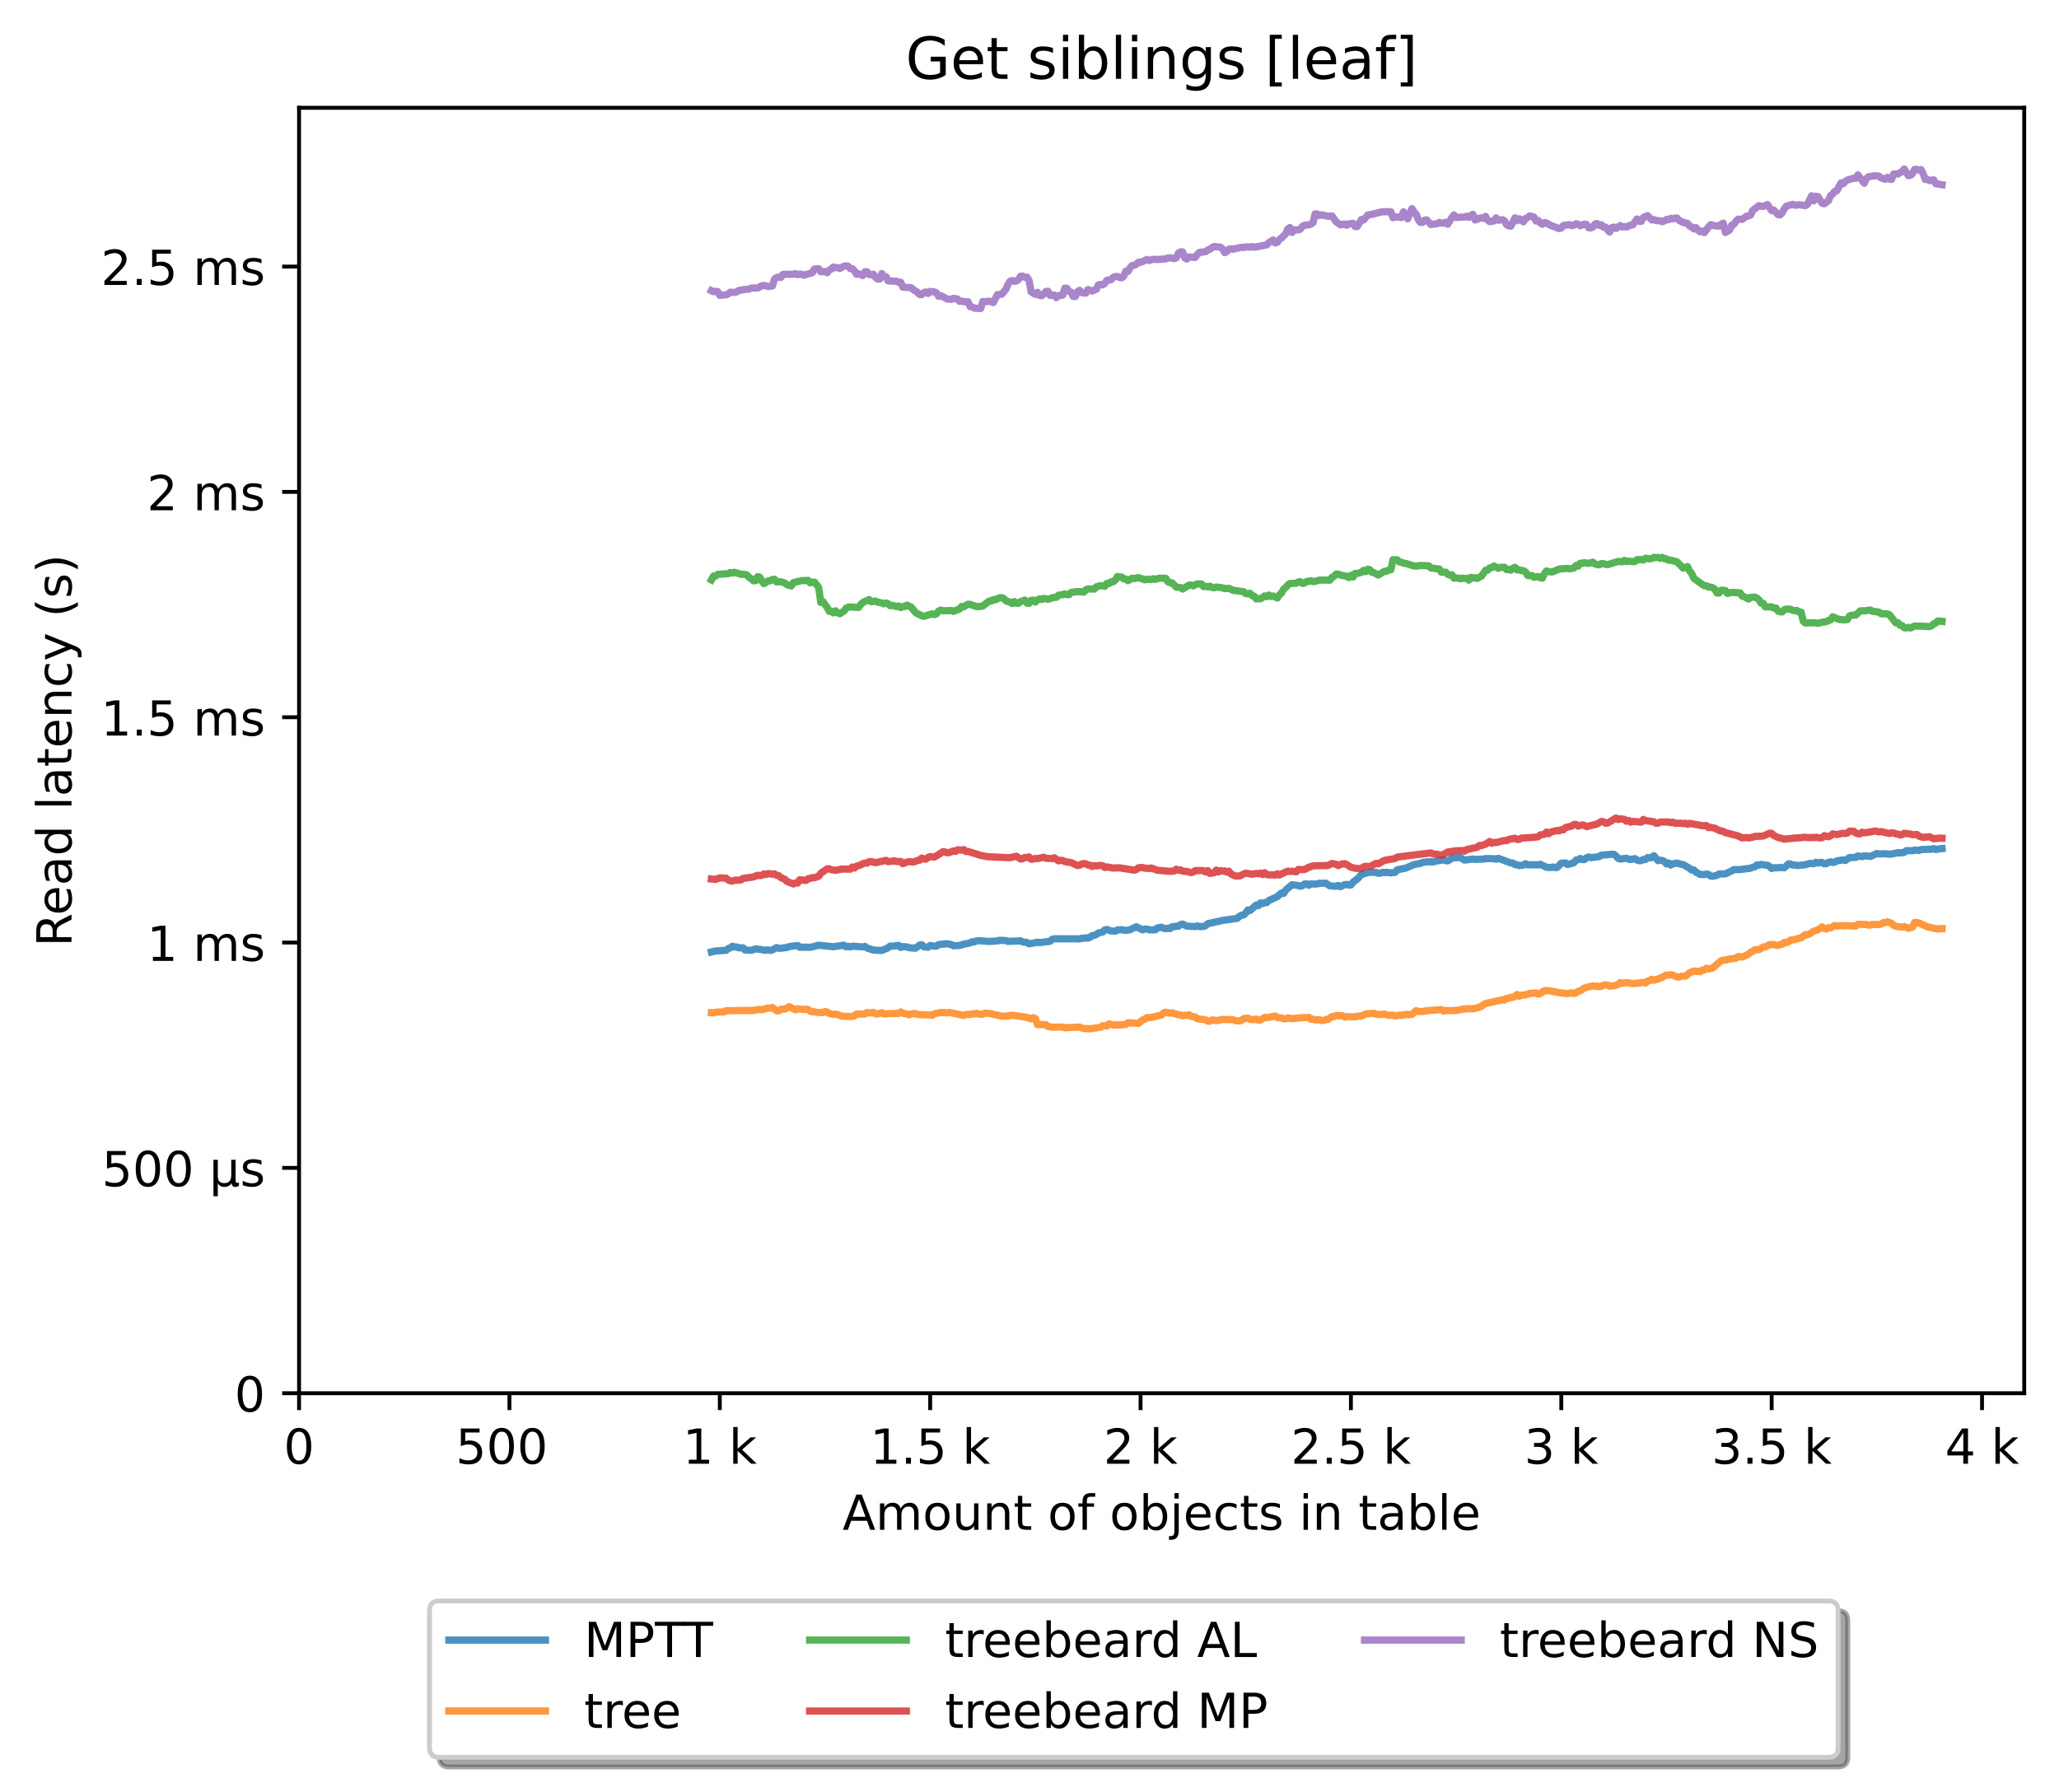 <?xml version="1.0" encoding="utf-8" standalone="no"?>
<!DOCTYPE svg PUBLIC "-//W3C//DTD SVG 1.1//EN"
  "http://www.w3.org/Graphics/SVG/1.1/DTD/svg11.dtd">
<!-- Created with matplotlib (https://matplotlib.org/) -->
<svg height="371.002pt" version="1.1" viewBox="0 0 426.229 371.002" width="426.229pt" xmlns="http://www.w3.org/2000/svg" xmlns:xlink="http://www.w3.org/1999/xlink">
 <defs>
  <style type="text/css">*{stroke-linecap:butt;stroke-linejoin:round;}</style>
 </defs>
 <g id="figure_1">
  <g id="patch_1">
   <path d="M 0 371.002 
L 426.229 371.002 
L 426.229 0 
L 0 0 
z
" style="fill:#ffffff;"/>
  </g>
  <g id="axes_1">
   <g id="patch_2">
    <path d="M 61.909 288.43 
L 419.029 288.43 
L 419.029 22.318 
L 61.909 22.318 
z
" style="fill:#ffffff;"/>
   </g>
   <g id="matplotlib.axis_1">
    <g id="xtick_1">
     <g id="line2d_1">
      <defs>
       <path d="M 0 0 
L 0 3.5 
" id="m7aa5b0c6ec" style="stroke:#000000;stroke-width:0.8;"/>
      </defs>
      <g>
       <use style="stroke:#000000;stroke-width:0.8;" x="61.909" xlink:href="#m7aa5b0c6ec" y="288.43"/>
      </g>
     </g>
     <g id="text_1">
      <!-- 0 -->
      <g transform="translate(58.728 303.029)scale(0.1 -0.1)">
       <defs>
        <path d="M 31.781 66.406 
Q 24.172 66.406 20.328 58.906 
Q 16.5 51.422 16.5 36.375 
Q 16.5 21.391 20.328 13.891 
Q 24.172 6.391 31.781 6.391 
Q 39.453 6.391 43.281 13.891 
Q 47.125 21.391 47.125 36.375 
Q 47.125 51.422 43.281 58.906 
Q 39.453 66.406 31.781 66.406 
z
M 31.781 74.219 
Q 44.047 74.219 50.516 64.516 
Q 56.984 54.828 56.984 36.375 
Q 56.984 17.969 50.516 8.266 
Q 44.047 -1.422 31.781 -1.422 
Q 19.531 -1.422 13.062 8.266 
Q 6.594 17.969 6.594 36.375 
Q 6.594 54.828 13.062 64.516 
Q 19.531 74.219 31.781 74.219 
z
" id="DejaVuSans-48"/>
       </defs>
       <use xlink:href="#DejaVuSans-48"/>
      </g>
     </g>
    </g>
    <g id="xtick_2">
     <g id="line2d_2">
      <g>
       <use style="stroke:#000000;stroke-width:0.8;" x="105.458" xlink:href="#m7aa5b0c6ec" y="288.43"/>
      </g>
     </g>
     <g id="text_2">
      <!-- 500  -->
      <g transform="translate(94.325 303.029)scale(0.1 -0.1)">
       <defs>
        <path d="M 10.797 72.906 
L 49.516 72.906 
L 49.516 64.594 
L 19.828 64.594 
L 19.828 46.734 
Q 21.969 47.469 24.109 47.828 
Q 26.266 48.188 28.422 48.188 
Q 40.625 48.188 47.75 41.5 
Q 54.891 34.812 54.891 23.391 
Q 54.891 11.625 47.562 5.094 
Q 40.234 -1.422 26.906 -1.422 
Q 22.312 -1.422 17.547 -0.641 
Q 12.797 0.141 7.719 1.703 
L 7.719 11.625 
Q 12.109 9.234 16.797 8.062 
Q 21.484 6.891 26.703 6.891 
Q 35.156 6.891 40.078 11.328 
Q 45.016 15.766 45.016 23.391 
Q 45.016 31 40.078 35.438 
Q 35.156 39.891 26.703 39.891 
Q 22.75 39.891 18.812 39.016 
Q 14.891 38.141 10.797 36.281 
z
" id="DejaVuSans-53"/>
        <path id="DejaVuSans-32"/>
       </defs>
       <use xlink:href="#DejaVuSans-53"/>
       <use x="63.623" xlink:href="#DejaVuSans-48"/>
       <use x="127.246" xlink:href="#DejaVuSans-48"/>
       <use x="190.869" xlink:href="#DejaVuSans-32"/>
      </g>
     </g>
    </g>
    <g id="xtick_3">
     <g id="line2d_3">
      <g>
       <use style="stroke:#000000;stroke-width:0.8;" x="149.007" xlink:href="#m7aa5b0c6ec" y="288.43"/>
      </g>
     </g>
     <g id="text_3">
      <!-- 1 k -->
      <g transform="translate(141.341 303.029)scale(0.1 -0.1)">
       <defs>
        <path d="M 12.406 8.297 
L 28.516 8.297 
L 28.516 63.922 
L 10.984 60.406 
L 10.984 69.391 
L 28.422 72.906 
L 38.281 72.906 
L 38.281 8.297 
L 54.391 8.297 
L 54.391 0 
L 12.406 0 
z
" id="DejaVuSans-49"/>
        <path d="M 9.078 75.984 
L 18.109 75.984 
L 18.109 31.109 
L 44.922 54.688 
L 56.391 54.688 
L 27.391 29.109 
L 57.625 0 
L 45.906 0 
L 18.109 26.703 
L 18.109 0 
L 9.078 0 
z
" id="DejaVuSans-107"/>
       </defs>
       <use xlink:href="#DejaVuSans-49"/>
       <use x="63.623" xlink:href="#DejaVuSans-32"/>
       <use x="95.41" xlink:href="#DejaVuSans-107"/>
      </g>
     </g>
    </g>
    <g id="xtick_4">
     <g id="line2d_4">
      <g>
       <use style="stroke:#000000;stroke-width:0.8;" x="192.555" xlink:href="#m7aa5b0c6ec" y="288.43"/>
      </g>
     </g>
     <g id="text_4">
      <!-- 1.5 k -->
      <g transform="translate(180.119 303.029)scale(0.1 -0.1)">
       <defs>
        <path d="M 10.688 12.406 
L 21 12.406 
L 21 0 
L 10.688 0 
z
" id="DejaVuSans-46"/>
       </defs>
       <use xlink:href="#DejaVuSans-49"/>
       <use x="63.623" xlink:href="#DejaVuSans-46"/>
       <use x="95.41" xlink:href="#DejaVuSans-53"/>
       <use x="159.033" xlink:href="#DejaVuSans-32"/>
       <use x="190.82" xlink:href="#DejaVuSans-107"/>
      </g>
     </g>
    </g>
    <g id="xtick_5">
     <g id="line2d_5">
      <g>
       <use style="stroke:#000000;stroke-width:0.8;" x="236.104" xlink:href="#m7aa5b0c6ec" y="288.43"/>
      </g>
     </g>
     <g id="text_5">
      <!-- 2 k -->
      <g transform="translate(228.438 303.029)scale(0.1 -0.1)">
       <defs>
        <path d="M 19.188 8.297 
L 53.609 8.297 
L 53.609 0 
L 7.328 0 
L 7.328 8.297 
Q 12.938 14.109 22.625 23.891 
Q 32.328 33.688 34.812 36.531 
Q 39.547 41.844 41.422 45.531 
Q 43.312 49.219 43.312 52.781 
Q 43.312 58.594 39.234 62.25 
Q 35.156 65.922 28.609 65.922 
Q 23.969 65.922 18.812 64.312 
Q 13.672 62.703 7.812 59.422 
L 7.812 69.391 
Q 13.766 71.781 18.938 73 
Q 24.125 74.219 28.422 74.219 
Q 39.75 74.219 46.484 68.547 
Q 53.219 62.891 53.219 53.422 
Q 53.219 48.922 51.531 44.891 
Q 49.859 40.875 45.406 35.406 
Q 44.188 33.984 37.641 27.219 
Q 31.109 20.453 19.188 8.297 
z
" id="DejaVuSans-50"/>
       </defs>
       <use xlink:href="#DejaVuSans-50"/>
       <use x="63.623" xlink:href="#DejaVuSans-32"/>
       <use x="95.41" xlink:href="#DejaVuSans-107"/>
      </g>
     </g>
    </g>
    <g id="xtick_6">
     <g id="line2d_6">
      <g>
       <use style="stroke:#000000;stroke-width:0.8;" x="279.652" xlink:href="#m7aa5b0c6ec" y="288.43"/>
      </g>
     </g>
     <g id="text_6">
      <!-- 2.5 k -->
      <g transform="translate(267.216 303.029)scale(0.1 -0.1)">
       <use xlink:href="#DejaVuSans-50"/>
       <use x="63.623" xlink:href="#DejaVuSans-46"/>
       <use x="95.41" xlink:href="#DejaVuSans-53"/>
       <use x="159.033" xlink:href="#DejaVuSans-32"/>
       <use x="190.82" xlink:href="#DejaVuSans-107"/>
      </g>
     </g>
    </g>
    <g id="xtick_7">
     <g id="line2d_7">
      <g>
       <use style="stroke:#000000;stroke-width:0.8;" x="323.201" xlink:href="#m7aa5b0c6ec" y="288.43"/>
      </g>
     </g>
     <g id="text_7">
      <!-- 3 k -->
      <g transform="translate(315.535 303.029)scale(0.1 -0.1)">
       <defs>
        <path d="M 40.578 39.312 
Q 47.656 37.797 51.625 33 
Q 55.609 28.219 55.609 21.188 
Q 55.609 10.406 48.188 4.484 
Q 40.766 -1.422 27.094 -1.422 
Q 22.516 -1.422 17.656 -0.516 
Q 12.797 0.391 7.625 2.203 
L 7.625 11.719 
Q 11.719 9.328 16.594 8.109 
Q 21.484 6.891 26.812 6.891 
Q 36.078 6.891 40.938 10.547 
Q 45.797 14.203 45.797 21.188 
Q 45.797 27.641 41.281 31.266 
Q 36.766 34.906 28.719 34.906 
L 20.219 34.906 
L 20.219 43.016 
L 29.109 43.016 
Q 36.375 43.016 40.234 45.922 
Q 44.094 48.828 44.094 54.297 
Q 44.094 59.906 40.109 62.906 
Q 36.141 65.922 28.719 65.922 
Q 24.656 65.922 20.016 65.031 
Q 15.375 64.156 9.812 62.312 
L 9.812 71.094 
Q 15.438 72.656 20.344 73.438 
Q 25.25 74.219 29.594 74.219 
Q 40.828 74.219 47.359 69.109 
Q 53.906 64.016 53.906 55.328 
Q 53.906 49.266 50.438 45.094 
Q 46.969 40.922 40.578 39.312 
z
" id="DejaVuSans-51"/>
       </defs>
       <use xlink:href="#DejaVuSans-51"/>
       <use x="63.623" xlink:href="#DejaVuSans-32"/>
       <use x="95.41" xlink:href="#DejaVuSans-107"/>
      </g>
     </g>
    </g>
    <g id="xtick_8">
     <g id="line2d_8">
      <g>
       <use style="stroke:#000000;stroke-width:0.8;" x="366.749" xlink:href="#m7aa5b0c6ec" y="288.43"/>
      </g>
     </g>
     <g id="text_8">
      <!-- 3.5 k -->
      <g transform="translate(354.313 303.029)scale(0.1 -0.1)">
       <use xlink:href="#DejaVuSans-51"/>
       <use x="63.623" xlink:href="#DejaVuSans-46"/>
       <use x="95.41" xlink:href="#DejaVuSans-53"/>
       <use x="159.033" xlink:href="#DejaVuSans-32"/>
       <use x="190.82" xlink:href="#DejaVuSans-107"/>
      </g>
     </g>
    </g>
    <g id="xtick_9">
     <g id="line2d_9">
      <g>
       <use style="stroke:#000000;stroke-width:0.8;" x="410.298" xlink:href="#m7aa5b0c6ec" y="288.43"/>
      </g>
     </g>
     <g id="text_9">
      <!-- 4 k -->
      <g transform="translate(402.632 303.029)scale(0.1 -0.1)">
       <defs>
        <path d="M 37.797 64.312 
L 12.891 25.391 
L 37.797 25.391 
z
M 35.203 72.906 
L 47.609 72.906 
L 47.609 25.391 
L 58.016 25.391 
L 58.016 17.188 
L 47.609 17.188 
L 47.609 0 
L 37.797 0 
L 37.797 17.188 
L 4.891 17.188 
L 4.891 26.703 
z
" id="DejaVuSans-52"/>
       </defs>
       <use xlink:href="#DejaVuSans-52"/>
       <use x="63.623" xlink:href="#DejaVuSans-32"/>
       <use x="95.41" xlink:href="#DejaVuSans-107"/>
      </g>
     </g>
    </g>
    <g id="text_10">
     <!-- Amount of objects in table -->
     <g transform="translate(174.411 316.707)scale(0.1 -0.1)">
      <defs>
       <path d="M 34.188 63.188 
L 20.797 26.906 
L 47.609 26.906 
z
M 28.609 72.906 
L 39.797 72.906 
L 67.578 0 
L 57.328 0 
L 50.688 18.703 
L 17.828 18.703 
L 11.188 0 
L 0.781 0 
z
" id="DejaVuSans-65"/>
       <path d="M 52 44.188 
Q 55.375 50.25 60.062 53.125 
Q 64.75 56 71.094 56 
Q 79.641 56 84.281 50.016 
Q 88.922 44.047 88.922 33.016 
L 88.922 0 
L 79.891 0 
L 79.891 32.719 
Q 79.891 40.578 77.094 44.375 
Q 74.312 48.188 68.609 48.188 
Q 61.625 48.188 57.562 43.547 
Q 53.516 38.922 53.516 30.906 
L 53.516 0 
L 44.484 0 
L 44.484 32.719 
Q 44.484 40.625 41.703 44.406 
Q 38.922 48.188 33.109 48.188 
Q 26.219 48.188 22.156 43.531 
Q 18.109 38.875 18.109 30.906 
L 18.109 0 
L 9.078 0 
L 9.078 54.688 
L 18.109 54.688 
L 18.109 46.188 
Q 21.188 51.219 25.484 53.609 
Q 29.781 56 35.688 56 
Q 41.656 56 45.828 52.969 
Q 50 49.953 52 44.188 
z
" id="DejaVuSans-109"/>
       <path d="M 30.609 48.391 
Q 23.391 48.391 19.188 42.75 
Q 14.984 37.109 14.984 27.297 
Q 14.984 17.484 19.156 11.844 
Q 23.344 6.203 30.609 6.203 
Q 37.797 6.203 41.984 11.859 
Q 46.188 17.531 46.188 27.297 
Q 46.188 37.016 41.984 42.703 
Q 37.797 48.391 30.609 48.391 
z
M 30.609 56 
Q 42.328 56 49.016 48.375 
Q 55.719 40.766 55.719 27.297 
Q 55.719 13.875 49.016 6.219 
Q 42.328 -1.422 30.609 -1.422 
Q 18.844 -1.422 12.172 6.219 
Q 5.516 13.875 5.516 27.297 
Q 5.516 40.766 12.172 48.375 
Q 18.844 56 30.609 56 
z
" id="DejaVuSans-111"/>
       <path d="M 8.5 21.578 
L 8.5 54.688 
L 17.484 54.688 
L 17.484 21.922 
Q 17.484 14.156 20.5 10.266 
Q 23.531 6.391 29.594 6.391 
Q 36.859 6.391 41.078 11.031 
Q 45.312 15.672 45.312 23.688 
L 45.312 54.688 
L 54.297 54.688 
L 54.297 0 
L 45.312 0 
L 45.312 8.406 
Q 42.047 3.422 37.719 1 
Q 33.406 -1.422 27.688 -1.422 
Q 18.266 -1.422 13.375 4.438 
Q 8.5 10.297 8.5 21.578 
z
M 31.109 56 
z
" id="DejaVuSans-117"/>
       <path d="M 54.891 33.016 
L 54.891 0 
L 45.906 0 
L 45.906 32.719 
Q 45.906 40.484 42.875 44.328 
Q 39.844 48.188 33.797 48.188 
Q 26.516 48.188 22.312 43.547 
Q 18.109 38.922 18.109 30.906 
L 18.109 0 
L 9.078 0 
L 9.078 54.688 
L 18.109 54.688 
L 18.109 46.188 
Q 21.344 51.125 25.703 53.562 
Q 30.078 56 35.797 56 
Q 45.219 56 50.047 50.172 
Q 54.891 44.344 54.891 33.016 
z
" id="DejaVuSans-110"/>
       <path d="M 18.312 70.219 
L 18.312 54.688 
L 36.812 54.688 
L 36.812 47.703 
L 18.312 47.703 
L 18.312 18.016 
Q 18.312 11.328 20.141 9.422 
Q 21.969 7.516 27.594 7.516 
L 36.812 7.516 
L 36.812 0 
L 27.594 0 
Q 17.188 0 13.234 3.875 
Q 9.281 7.766 9.281 18.016 
L 9.281 47.703 
L 2.688 47.703 
L 2.688 54.688 
L 9.281 54.688 
L 9.281 70.219 
z
" id="DejaVuSans-116"/>
       <path d="M 37.109 75.984 
L 37.109 68.5 
L 28.516 68.5 
Q 23.688 68.5 21.797 66.547 
Q 19.922 64.594 19.922 59.516 
L 19.922 54.688 
L 34.719 54.688 
L 34.719 47.703 
L 19.922 47.703 
L 19.922 0 
L 10.891 0 
L 10.891 47.703 
L 2.297 47.703 
L 2.297 54.688 
L 10.891 54.688 
L 10.891 58.5 
Q 10.891 67.625 15.141 71.797 
Q 19.391 75.984 28.609 75.984 
z
" id="DejaVuSans-102"/>
       <path d="M 48.688 27.297 
Q 48.688 37.203 44.609 42.844 
Q 40.531 48.484 33.406 48.484 
Q 26.266 48.484 22.188 42.844 
Q 18.109 37.203 18.109 27.297 
Q 18.109 17.391 22.188 11.75 
Q 26.266 6.109 33.406 6.109 
Q 40.531 6.109 44.609 11.75 
Q 48.688 17.391 48.688 27.297 
z
M 18.109 46.391 
Q 20.953 51.266 25.266 53.625 
Q 29.594 56 35.594 56 
Q 45.562 56 51.781 48.094 
Q 58.016 40.188 58.016 27.297 
Q 58.016 14.406 51.781 6.484 
Q 45.562 -1.422 35.594 -1.422 
Q 29.594 -1.422 25.266 0.953 
Q 20.953 3.328 18.109 8.203 
L 18.109 0 
L 9.078 0 
L 9.078 75.984 
L 18.109 75.984 
z
" id="DejaVuSans-98"/>
       <path d="M 9.422 54.688 
L 18.406 54.688 
L 18.406 -0.984 
Q 18.406 -11.422 14.422 -16.109 
Q 10.453 -20.797 1.609 -20.797 
L -1.812 -20.797 
L -1.812 -13.188 
L 0.594 -13.188 
Q 5.719 -13.188 7.562 -10.812 
Q 9.422 -8.453 9.422 -0.984 
z
M 9.422 75.984 
L 18.406 75.984 
L 18.406 64.594 
L 9.422 64.594 
z
" id="DejaVuSans-106"/>
       <path d="M 56.203 29.594 
L 56.203 25.203 
L 14.891 25.203 
Q 15.484 15.922 20.484 11.062 
Q 25.484 6.203 34.422 6.203 
Q 39.594 6.203 44.453 7.469 
Q 49.312 8.734 54.109 11.281 
L 54.109 2.781 
Q 49.266 0.734 44.188 -0.344 
Q 39.109 -1.422 33.891 -1.422 
Q 20.797 -1.422 13.156 6.188 
Q 5.516 13.812 5.516 26.812 
Q 5.516 40.234 12.766 48.109 
Q 20.016 56 32.328 56 
Q 43.359 56 49.781 48.891 
Q 56.203 41.797 56.203 29.594 
z
M 47.219 32.234 
Q 47.125 39.594 43.094 43.984 
Q 39.062 48.391 32.422 48.391 
Q 24.906 48.391 20.391 44.141 
Q 15.875 39.891 15.188 32.172 
z
" id="DejaVuSans-101"/>
       <path d="M 48.781 52.594 
L 48.781 44.188 
Q 44.969 46.297 41.141 47.344 
Q 37.312 48.391 33.406 48.391 
Q 24.656 48.391 19.812 42.844 
Q 14.984 37.312 14.984 27.297 
Q 14.984 17.281 19.812 11.734 
Q 24.656 6.203 33.406 6.203 
Q 37.312 6.203 41.141 7.25 
Q 44.969 8.297 48.781 10.406 
L 48.781 2.094 
Q 45.016 0.344 40.984 -0.531 
Q 36.969 -1.422 32.422 -1.422 
Q 20.062 -1.422 12.781 6.344 
Q 5.516 14.109 5.516 27.297 
Q 5.516 40.672 12.859 48.328 
Q 20.219 56 33.016 56 
Q 37.156 56 41.109 55.141 
Q 45.062 54.297 48.781 52.594 
z
" id="DejaVuSans-99"/>
       <path d="M 44.281 53.078 
L 44.281 44.578 
Q 40.484 46.531 36.375 47.5 
Q 32.281 48.484 27.875 48.484 
Q 21.188 48.484 17.844 46.438 
Q 14.5 44.391 14.5 40.281 
Q 14.5 37.156 16.891 35.375 
Q 19.281 33.594 26.516 31.984 
L 29.594 31.297 
Q 39.156 29.25 43.188 25.516 
Q 47.219 21.781 47.219 15.094 
Q 47.219 7.469 41.188 3.016 
Q 35.156 -1.422 24.609 -1.422 
Q 20.219 -1.422 15.453 -0.562 
Q 10.688 0.297 5.422 2 
L 5.422 11.281 
Q 10.406 8.688 15.234 7.391 
Q 20.062 6.109 24.812 6.109 
Q 31.156 6.109 34.562 8.281 
Q 37.984 10.453 37.984 14.406 
Q 37.984 18.062 35.516 20.016 
Q 33.062 21.969 24.703 23.781 
L 21.578 24.516 
Q 13.234 26.266 9.516 29.906 
Q 5.812 33.547 5.812 39.891 
Q 5.812 47.609 11.281 51.797 
Q 16.75 56 26.812 56 
Q 31.781 56 36.172 55.266 
Q 40.578 54.547 44.281 53.078 
z
" id="DejaVuSans-115"/>
       <path d="M 9.422 54.688 
L 18.406 54.688 
L 18.406 0 
L 9.422 0 
z
M 9.422 75.984 
L 18.406 75.984 
L 18.406 64.594 
L 9.422 64.594 
z
" id="DejaVuSans-105"/>
       <path d="M 34.281 27.484 
Q 23.391 27.484 19.188 25 
Q 14.984 22.516 14.984 16.5 
Q 14.984 11.719 18.141 8.906 
Q 21.297 6.109 26.703 6.109 
Q 34.188 6.109 38.703 11.406 
Q 43.219 16.703 43.219 25.484 
L 43.219 27.484 
z
M 52.203 31.203 
L 52.203 0 
L 43.219 0 
L 43.219 8.297 
Q 40.141 3.328 35.547 0.953 
Q 30.953 -1.422 24.312 -1.422 
Q 15.922 -1.422 10.953 3.297 
Q 6 8.016 6 15.922 
Q 6 25.141 12.172 29.828 
Q 18.359 34.516 30.609 34.516 
L 43.219 34.516 
L 43.219 35.406 
Q 43.219 41.609 39.141 45 
Q 35.062 48.391 27.688 48.391 
Q 23 48.391 18.547 47.266 
Q 14.109 46.141 10.016 43.891 
L 10.016 52.203 
Q 14.938 54.109 19.578 55.047 
Q 24.219 56 28.609 56 
Q 40.484 56 46.344 49.844 
Q 52.203 43.703 52.203 31.203 
z
" id="DejaVuSans-97"/>
       <path d="M 9.422 75.984 
L 18.406 75.984 
L 18.406 0 
L 9.422 0 
z
" id="DejaVuSans-108"/>
      </defs>
      <use xlink:href="#DejaVuSans-65"/>
      <use x="68.408" xlink:href="#DejaVuSans-109"/>
      <use x="165.82" xlink:href="#DejaVuSans-111"/>
      <use x="227.002" xlink:href="#DejaVuSans-117"/>
      <use x="290.381" xlink:href="#DejaVuSans-110"/>
      <use x="353.76" xlink:href="#DejaVuSans-116"/>
      <use x="392.969" xlink:href="#DejaVuSans-32"/>
      <use x="424.756" xlink:href="#DejaVuSans-111"/>
      <use x="485.938" xlink:href="#DejaVuSans-102"/>
      <use x="521.143" xlink:href="#DejaVuSans-32"/>
      <use x="552.93" xlink:href="#DejaVuSans-111"/>
      <use x="614.111" xlink:href="#DejaVuSans-98"/>
      <use x="677.588" xlink:href="#DejaVuSans-106"/>
      <use x="705.371" xlink:href="#DejaVuSans-101"/>
      <use x="766.895" xlink:href="#DejaVuSans-99"/>
      <use x="821.875" xlink:href="#DejaVuSans-116"/>
      <use x="861.084" xlink:href="#DejaVuSans-115"/>
      <use x="913.184" xlink:href="#DejaVuSans-32"/>
      <use x="944.971" xlink:href="#DejaVuSans-105"/>
      <use x="972.754" xlink:href="#DejaVuSans-110"/>
      <use x="1036.133" xlink:href="#DejaVuSans-32"/>
      <use x="1067.92" xlink:href="#DejaVuSans-116"/>
      <use x="1107.129" xlink:href="#DejaVuSans-97"/>
      <use x="1168.408" xlink:href="#DejaVuSans-98"/>
      <use x="1231.885" xlink:href="#DejaVuSans-108"/>
      <use x="1259.668" xlink:href="#DejaVuSans-101"/>
     </g>
    </g>
   </g>
   <g id="matplotlib.axis_2">
    <g id="ytick_1">
     <g id="line2d_10">
      <defs>
       <path d="M 0 0 
L -3.5 0 
" id="mffecaa91cc" style="stroke:#000000;stroke-width:0.8;"/>
      </defs>
      <g>
       <use style="stroke:#000000;stroke-width:0.8;" x="61.909" xlink:href="#mffecaa91cc" y="288.43"/>
      </g>
     </g>
     <g id="text_11">
      <!-- 0 -->
      <g transform="translate(48.547 292.229)scale(0.1 -0.1)">
       <use xlink:href="#DejaVuSans-48"/>
      </g>
     </g>
    </g>
    <g id="ytick_2">
     <g id="line2d_11">
      <g>
       <use style="stroke:#000000;stroke-width:0.8;" x="61.909" xlink:href="#mffecaa91cc" y="241.782"/>
      </g>
     </g>
     <g id="text_12">
      <!-- 500 µs -->
      <g transform="translate(21.072 245.581)scale(0.1 -0.1)">
       <defs>
        <path d="M 8.5 -20.797 
L 8.5 54.688 
L 17.484 54.688 
L 17.484 20.703 
Q 17.484 13.625 20.844 10 
Q 24.219 6.391 30.812 6.391 
Q 38.031 6.391 41.672 10.484 
Q 45.312 14.594 45.312 22.797 
L 45.312 54.688 
L 54.297 54.688 
L 54.297 12.594 
Q 54.297 9.672 55.141 8.281 
Q 56 6.891 57.812 6.891 
Q 58.25 6.891 59.031 7.156 
Q 59.812 7.422 61.188 8.016 
L 61.188 0.781 
Q 59.188 -0.344 57.391 -0.875 
Q 55.609 -1.422 53.906 -1.422 
Q 50.531 -1.422 48.531 0.484 
Q 46.531 2.391 45.797 6.297 
Q 43.359 2.438 39.812 0.5 
Q 36.281 -1.422 31.5 -1.422 
Q 26.516 -1.422 23.016 0.484 
Q 19.531 2.391 17.484 6.203 
L 17.484 -20.797 
z
" id="DejaVuSans-181"/>
       </defs>
       <use xlink:href="#DejaVuSans-53"/>
       <use x="63.623" xlink:href="#DejaVuSans-48"/>
       <use x="127.246" xlink:href="#DejaVuSans-48"/>
       <use x="190.869" xlink:href="#DejaVuSans-32"/>
       <use x="222.656" xlink:href="#DejaVuSans-181"/>
       <use x="286.279" xlink:href="#DejaVuSans-115"/>
      </g>
     </g>
    </g>
    <g id="ytick_3">
     <g id="line2d_12">
      <g>
       <use style="stroke:#000000;stroke-width:0.8;" x="61.909" xlink:href="#mffecaa91cc" y="195.133"/>
      </g>
     </g>
     <g id="text_13">
      <!-- 1 ms -->
      <g transform="translate(30.419 198.932)scale(0.1 -0.1)">
       <use xlink:href="#DejaVuSans-49"/>
       <use x="63.623" xlink:href="#DejaVuSans-32"/>
       <use x="95.41" xlink:href="#DejaVuSans-109"/>
       <use x="192.822" xlink:href="#DejaVuSans-115"/>
      </g>
     </g>
    </g>
    <g id="ytick_4">
     <g id="line2d_13">
      <g>
       <use style="stroke:#000000;stroke-width:0.8;" x="61.909" xlink:href="#mffecaa91cc" y="148.484"/>
      </g>
     </g>
     <g id="text_14">
      <!-- 1.5 ms -->
      <g transform="translate(20.878 152.283)scale(0.1 -0.1)">
       <use xlink:href="#DejaVuSans-49"/>
       <use x="63.623" xlink:href="#DejaVuSans-46"/>
       <use x="95.41" xlink:href="#DejaVuSans-53"/>
       <use x="159.033" xlink:href="#DejaVuSans-32"/>
       <use x="190.82" xlink:href="#DejaVuSans-109"/>
       <use x="288.232" xlink:href="#DejaVuSans-115"/>
      </g>
     </g>
    </g>
    <g id="ytick_5">
     <g id="line2d_14">
      <g>
       <use style="stroke:#000000;stroke-width:0.8;" x="61.909" xlink:href="#mffecaa91cc" y="101.836"/>
      </g>
     </g>
     <g id="text_15">
      <!-- 2 ms -->
      <g transform="translate(30.419 105.635)scale(0.1 -0.1)">
       <use xlink:href="#DejaVuSans-50"/>
       <use x="63.623" xlink:href="#DejaVuSans-32"/>
       <use x="95.41" xlink:href="#DejaVuSans-109"/>
       <use x="192.822" xlink:href="#DejaVuSans-115"/>
      </g>
     </g>
    </g>
    <g id="ytick_6">
     <g id="line2d_15">
      <g>
       <use style="stroke:#000000;stroke-width:0.8;" x="61.909" xlink:href="#mffecaa91cc" y="55.187"/>
      </g>
     </g>
     <g id="text_16">
      <!-- 2.5 ms -->
      <g transform="translate(20.878 58.986)scale(0.1 -0.1)">
       <use xlink:href="#DejaVuSans-50"/>
       <use x="63.623" xlink:href="#DejaVuSans-46"/>
       <use x="95.41" xlink:href="#DejaVuSans-53"/>
       <use x="159.033" xlink:href="#DejaVuSans-32"/>
       <use x="190.82" xlink:href="#DejaVuSans-109"/>
       <use x="288.232" xlink:href="#DejaVuSans-115"/>
      </g>
     </g>
    </g>
    <g id="text_17">
     <!-- Read latency (s) -->
     <g transform="translate(14.798 195.99)rotate(-90)scale(0.1 -0.1)">
      <defs>
       <path d="M 44.391 34.188 
Q 47.562 33.109 50.562 29.594 
Q 53.562 26.078 56.594 19.922 
L 66.609 0 
L 56 0 
L 46.688 18.703 
Q 43.062 26.031 39.672 28.422 
Q 36.281 30.812 30.422 30.812 
L 19.672 30.812 
L 19.672 0 
L 9.812 0 
L 9.812 72.906 
L 32.078 72.906 
Q 44.578 72.906 50.734 67.672 
Q 56.891 62.453 56.891 51.906 
Q 56.891 45.016 53.688 40.469 
Q 50.484 35.938 44.391 34.188 
z
M 19.672 64.797 
L 19.672 38.922 
L 32.078 38.922 
Q 39.203 38.922 42.844 42.219 
Q 46.484 45.516 46.484 51.906 
Q 46.484 58.297 42.844 61.547 
Q 39.203 64.797 32.078 64.797 
z
" id="DejaVuSans-82"/>
       <path d="M 45.406 46.391 
L 45.406 75.984 
L 54.391 75.984 
L 54.391 0 
L 45.406 0 
L 45.406 8.203 
Q 42.578 3.328 38.25 0.953 
Q 33.938 -1.422 27.875 -1.422 
Q 17.969 -1.422 11.734 6.484 
Q 5.516 14.406 5.516 27.297 
Q 5.516 40.188 11.734 48.094 
Q 17.969 56 27.875 56 
Q 33.938 56 38.25 53.625 
Q 42.578 51.266 45.406 46.391 
z
M 14.797 27.297 
Q 14.797 17.391 18.875 11.75 
Q 22.953 6.109 30.078 6.109 
Q 37.203 6.109 41.297 11.75 
Q 45.406 17.391 45.406 27.297 
Q 45.406 37.203 41.297 42.844 
Q 37.203 48.484 30.078 48.484 
Q 22.953 48.484 18.875 42.844 
Q 14.797 37.203 14.797 27.297 
z
" id="DejaVuSans-100"/>
       <path d="M 32.172 -5.078 
Q 28.375 -14.844 24.75 -17.812 
Q 21.141 -20.797 15.094 -20.797 
L 7.906 -20.797 
L 7.906 -13.281 
L 13.188 -13.281 
Q 16.891 -13.281 18.938 -11.516 
Q 21 -9.766 23.484 -3.219 
L 25.094 0.875 
L 2.984 54.688 
L 12.5 54.688 
L 29.594 11.922 
L 46.688 54.688 
L 56.203 54.688 
z
" id="DejaVuSans-121"/>
       <path d="M 31 75.875 
Q 24.469 64.656 21.281 53.656 
Q 18.109 42.672 18.109 31.391 
Q 18.109 20.125 21.312 9.062 
Q 24.516 -2 31 -13.188 
L 23.188 -13.188 
Q 15.875 -1.703 12.234 9.375 
Q 8.594 20.453 8.594 31.391 
Q 8.594 42.281 12.203 53.312 
Q 15.828 64.359 23.188 75.875 
z
" id="DejaVuSans-40"/>
       <path d="M 8.016 75.875 
L 15.828 75.875 
Q 23.141 64.359 26.781 53.312 
Q 30.422 42.281 30.422 31.391 
Q 30.422 20.453 26.781 9.375 
Q 23.141 -1.703 15.828 -13.188 
L 8.016 -13.188 
Q 14.5 -2 17.703 9.062 
Q 20.906 20.125 20.906 31.391 
Q 20.906 42.672 17.703 53.656 
Q 14.5 64.656 8.016 75.875 
z
" id="DejaVuSans-41"/>
      </defs>
      <use xlink:href="#DejaVuSans-82"/>
      <use x="64.982" xlink:href="#DejaVuSans-101"/>
      <use x="126.506" xlink:href="#DejaVuSans-97"/>
      <use x="187.785" xlink:href="#DejaVuSans-100"/>
      <use x="251.262" xlink:href="#DejaVuSans-32"/>
      <use x="283.049" xlink:href="#DejaVuSans-108"/>
      <use x="310.832" xlink:href="#DejaVuSans-97"/>
      <use x="372.111" xlink:href="#DejaVuSans-116"/>
      <use x="411.32" xlink:href="#DejaVuSans-101"/>
      <use x="472.844" xlink:href="#DejaVuSans-110"/>
      <use x="536.223" xlink:href="#DejaVuSans-99"/>
      <use x="591.203" xlink:href="#DejaVuSans-121"/>
      <use x="650.383" xlink:href="#DejaVuSans-32"/>
      <use x="682.17" xlink:href="#DejaVuSans-40"/>
      <use x="721.184" xlink:href="#DejaVuSans-115"/>
      <use x="773.283" xlink:href="#DejaVuSans-41"/>
     </g>
    </g>
   </g>
   <g id="line2d_16">
    <path clip-path="url(#p7083c45088)" d="M 147.265 197.081 
L 148.136 196.869 
L 150.313 196.743 
L 150.748 196.387 
L 151.184 196.23 
L 151.619 195.894 
L 152.055 196.059 
L 152.49 196.047 
L 152.926 196.226 
L 153.797 196.221 
L 154.232 196.681 
L 155.103 196.713 
L 155.539 196.736 
L 156.41 196.444 
L 157.716 196.592 
L 158.152 196.734 
L 159.023 196.659 
L 159.458 196.756 
L 159.894 196.658 
L 160.765 196.173 
L 161.2 196.303 
L 161.636 196.316 
L 162.507 196.194 
L 162.942 196.16 
L 163.378 195.964 
L 165.119 195.751 
L 165.555 196.102 
L 166.861 196.097 
L 167.732 196.126 
L 169.474 195.683 
L 172.523 195.998 
L 174.7 195.677 
L 175.136 196.007 
L 175.571 195.915 
L 176.007 196.043 
L 176.442 195.889 
L 177.749 195.974 
L 178.62 196.043 
L 179.055 195.929 
L 179.49 196.276 
L 180.797 196.685 
L 182.539 196.781 
L 183.845 196.217 
L 184.281 195.856 
L 185.152 195.854 
L 186.023 195.71 
L 186.458 196.138 
L 186.894 195.977 
L 187.765 196.046 
L 188.2 196.207 
L 189.507 196.305 
L 190.378 195.65 
L 190.813 195.585 
L 191.249 196.019 
L 192.12 196.106 
L 192.555 195.738 
L 193.426 195.891 
L 193.862 195.866 
L 194.297 195.549 
L 196.039 195.381 
L 196.91 195.533 
L 197.345 195.794 
L 198.652 195.735 
L 199.523 195.468 
L 200.829 195.204 
L 201.265 194.956 
L 201.7 194.988 
L 202.136 194.801 
L 202.571 194.737 
L 204.749 194.903 
L 206.491 194.79 
L 206.926 194.67 
L 208.233 194.712 
L 208.668 194.896 
L 211.281 194.778 
L 211.716 195.014 
L 212.587 195.104 
L 213.023 195.4 
L 214.329 195.167 
L 214.765 195.06 
L 215.2 195.15 
L 217.378 194.865 
L 217.813 194.462 
L 218.249 194.344 
L 220.426 194.359 
L 222.168 194.346 
L 223.475 194.387 
L 223.91 194.237 
L 224.346 194.258 
L 224.781 194.126 
L 225.216 194.233 
L 225.652 194.044 
L 226.087 193.692 
L 226.523 193.635 
L 226.958 193.458 
L 227.394 193.136 
L 228.265 192.961 
L 228.7 192.526 
L 229.136 192.43 
L 230.007 192.731 
L 230.878 192.792 
L 231.313 192.526 
L 232.184 192.47 
L 233.055 192.624 
L 233.926 192.472 
L 234.797 192.045 
L 235.233 191.867 
L 236.539 192.51 
L 236.975 192.336 
L 237.41 192.34 
L 237.846 192.502 
L 239.152 192.494 
L 239.588 192.12 
L 240.458 191.952 
L 240.894 192.184 
L 241.329 192.258 
L 241.765 192.151 
L 242.2 192.248 
L 242.636 191.843 
L 243.071 191.851 
L 243.507 191.73 
L 243.942 191.767 
L 244.378 191.415 
L 244.813 191.303 
L 245.684 191.737 
L 247.426 191.832 
L 247.862 191.676 
L 248.297 191.826 
L 249.168 191.801 
L 249.604 191.62 
L 250.039 191.228 
L 253.088 190.551 
L 256.136 190.12 
L 256.571 189.691 
L 257.007 189.489 
L 257.442 189.415 
L 257.878 189.019 
L 258.313 188.391 
L 258.749 188.51 
L 260.055 187.355 
L 260.491 187.487 
L 260.926 186.921 
L 261.362 187.072 
L 261.797 186.857 
L 262.233 186.854 
L 262.668 186.425 
L 264.41 185.624 
L 265.281 184.867 
L 265.717 184.957 
L 266.152 184.281 
L 267.459 183.159 
L 268.765 183.324 
L 269.201 183.473 
L 269.636 183.346 
L 270.072 182.998 
L 270.507 182.973 
L 270.942 183.265 
L 271.378 182.987 
L 272.249 183.019 
L 272.684 182.998 
L 273.12 182.849 
L 273.991 182.864 
L 274.426 182.827 
L 275.297 183.4 
L 276.604 183.477 
L 277.039 183.3 
L 277.475 183.575 
L 278.346 183.147 
L 278.781 183.096 
L 279.217 183.227 
L 279.652 183.21 
L 280.088 182.634 
L 280.959 181.998 
L 281.83 181.035 
L 283.572 180.562 
L 284.878 180.613 
L 285.314 180.795 
L 285.749 180.766 
L 286.184 180.597 
L 286.62 180.653 
L 287.055 180.587 
L 287.926 180.713 
L 288.797 180.599 
L 289.233 180.07 
L 290.975 179.734 
L 292.717 178.981 
L 293.588 178.819 
L 294.023 178.767 
L 294.459 178.532 
L 295.765 178.394 
L 296.636 178.447 
L 297.507 178.22 
L 298.378 178.096 
L 298.814 177.991 
L 299.249 178.185 
L 299.685 178.201 
L 300.12 177.992 
L 300.556 177.593 
L 301.426 177.569 
L 302.297 177.536 
L 303.168 178.059 
L 304.91 177.835 
L 305.346 177.926 
L 306.652 177.863 
L 307.088 177.861 
L 307.523 177.746 
L 309.265 177.769 
L 309.701 177.885 
L 310.136 177.688 
L 312.749 178.645 
L 313.185 178.667 
L 313.62 178.99 
L 314.056 179.037 
L 314.491 179.202 
L 315.362 179.097 
L 315.798 178.804 
L 316.233 179.029 
L 317.975 179.036 
L 318.41 179.061 
L 318.846 178.926 
L 320.152 179.554 
L 321.023 179.603 
L 321.459 179.494 
L 321.894 179.607 
L 322.33 179.595 
L 323.201 178.705 
L 324.072 178.656 
L 324.507 178.982 
L 325.814 178.603 
L 326.249 178.058 
L 326.685 177.999 
L 327.12 177.727 
L 327.556 177.959 
L 327.991 177.951 
L 328.427 177.583 
L 328.862 177.412 
L 329.298 177.558 
L 331.04 177.353 
L 331.475 177.05 
L 333.652 176.862 
L 334.088 176.868 
L 334.523 177.191 
L 334.959 177.69 
L 335.394 177.846 
L 336.701 177.682 
L 337.136 177.885 
L 337.572 177.933 
L 338.443 177.764 
L 338.878 178.073 
L 339.314 178.19 
L 339.749 178.169 
L 340.185 177.942 
L 340.62 177.943 
L 341.056 177.534 
L 341.491 177.611 
L 341.927 177.526 
L 342.362 177.143 
L 343.233 178.179 
L 343.669 178.089 
L 344.104 178.137 
L 344.54 178.349 
L 344.975 178.843 
L 345.411 178.658 
L 345.846 179.095 
L 346.281 178.831 
L 347.152 178.678 
L 348.023 178.942 
L 348.459 179.002 
L 349.765 179.771 
L 350.201 180.128 
L 350.636 180.107 
L 351.072 180.566 
L 351.943 181.024 
L 352.814 181.063 
L 353.249 180.95 
L 353.685 181.026 
L 354.12 181.361 
L 354.556 181.418 
L 355.427 181.22 
L 355.862 180.936 
L 357.169 180.91 
L 358.475 180.295 
L 358.911 180.029 
L 360.217 180.019 
L 361.523 179.842 
L 362.394 179.743 
L 362.83 179.532 
L 363.265 179.451 
L 363.701 179.054 
L 364.136 179.107 
L 364.572 178.948 
L 365.443 179.107 
L 365.878 179.133 
L 366.314 179.394 
L 366.749 179.798 
L 367.185 179.654 
L 368.056 179.656 
L 368.491 179.576 
L 369.362 179.654 
L 370.233 178.838 
L 370.669 178.879 
L 371.104 179.095 
L 371.54 179.055 
L 371.975 179.197 
L 373.717 179.02 
L 374.588 178.76 
L 375.459 178.803 
L 375.895 178.525 
L 376.33 178.67 
L 376.765 178.536 
L 377.201 178.563 
L 377.636 178.827 
L 378.072 178.815 
L 378.507 178.532 
L 378.943 178.416 
L 379.378 178.546 
L 379.814 178.474 
L 380.249 178.22 
L 381.556 178.024 
L 381.991 178.15 
L 382.862 177.544 
L 384.169 177.503 
L 384.604 177.193 
L 385.475 177.353 
L 385.911 177.173 
L 387.217 177.299 
L 388.524 176.695 
L 388.959 176.778 
L 390.266 176.756 
L 391.137 176.852 
L 392.007 176.721 
L 392.878 176.52 
L 393.314 176.579 
L 394.185 176.461 
L 394.62 176.106 
L 395.927 176.115 
L 396.362 175.978 
L 397.233 176.072 
L 397.669 175.883 
L 399.846 175.806 
L 400.282 175.681 
L 400.717 175.877 
L 401.588 175.719 
L 402.024 175.675 
L 402.024 175.675 
" style="fill:none;stroke:#1f77b4;stroke-linecap:square;stroke-opacity:0.8;stroke-width:1.5;"/>
   </g>
   <g id="line2d_17">
    <path clip-path="url(#p7083c45088)" d="M 147.265 209.65 
L 147.7 209.683 
L 148.136 209.557 
L 149.007 209.508 
L 149.877 209.484 
L 150.313 209.249 
L 153.797 209.191 
L 155.103 209.196 
L 155.539 209.226 
L 157.281 208.994 
L 157.716 209.048 
L 159.023 208.67 
L 159.458 208.733 
L 159.894 208.578 
L 160.765 209.261 
L 161.2 209.253 
L 161.636 208.941 
L 162.507 208.9 
L 163.378 208.413 
L 164.684 209.065 
L 165.119 208.848 
L 166.426 209.013 
L 166.861 208.92 
L 167.297 209.01 
L 167.732 209.317 
L 168.168 209.473 
L 168.603 209.461 
L 169.039 209.583 
L 170.345 209.637 
L 170.781 209.413 
L 171.216 209.531 
L 171.652 209.804 
L 172.523 210.015 
L 172.958 209.957 
L 173.394 210.027 
L 174.265 210.401 
L 175.571 210.415 
L 176.442 210.421 
L 176.878 210.297 
L 177.313 209.954 
L 179.055 209.92 
L 179.49 209.632 
L 180.361 209.693 
L 180.797 209.58 
L 181.232 209.906 
L 181.668 209.905 
L 182.539 209.672 
L 182.974 209.916 
L 184.281 209.841 
L 185.152 209.821 
L 186.023 209.8 
L 186.458 209.49 
L 186.894 209.778 
L 187.765 209.928 
L 188.2 210.082 
L 188.636 209.893 
L 189.507 209.83 
L 189.942 210.015 
L 191.249 210.073 
L 192.555 210.106 
L 192.991 210.192 
L 193.426 209.879 
L 194.732 209.605 
L 195.603 209.65 
L 196.039 209.689 
L 196.474 209.586 
L 199.523 210.228 
L 199.958 210.019 
L 200.829 210.01 
L 201.265 209.896 
L 201.7 209.922 
L 202.136 209.778 
L 202.571 209.938 
L 203.442 209.965 
L 203.878 209.747 
L 205.184 209.837 
L 205.62 210.009 
L 206.491 210.157 
L 207.362 210.389 
L 208.668 210.325 
L 209.539 210.162 
L 212.587 210.63 
L 213.458 210.935 
L 213.894 210.678 
L 214.329 210.88 
L 214.765 212.109 
L 216.507 212.132 
L 216.942 212.498 
L 217.813 212.646 
L 219.991 212.63 
L 220.426 212.77 
L 223.475 212.633 
L 224.346 212.958 
L 225.216 212.941 
L 225.652 212.983 
L 227.829 212.664 
L 228.265 212.338 
L 229.136 212.41 
L 229.571 211.961 
L 230.442 212.198 
L 231.749 212.198 
L 233.055 212.092 
L 233.491 211.733 
L 235.668 211.866 
L 236.539 211.145 
L 236.975 211.023 
L 237.41 210.668 
L 238.281 210.652 
L 240.458 210.128 
L 240.894 209.68 
L 241.329 209.553 
L 242.2 209.754 
L 242.636 209.692 
L 243.942 210.074 
L 244.378 210.103 
L 244.813 210.296 
L 245.249 210.187 
L 245.684 210.236 
L 246.12 210.066 
L 246.555 210.394 
L 247.426 210.561 
L 247.862 210.898 
L 249.604 211.138 
L 250.039 211.411 
L 250.475 211.411 
L 250.91 211.163 
L 251.346 211.173 
L 251.781 211.306 
L 253.088 211.044 
L 255.265 211.103 
L 255.7 211.308 
L 256.571 211.348 
L 257.007 211.236 
L 257.442 210.876 
L 258.313 210.774 
L 258.749 211.026 
L 259.62 211.101 
L 260.055 210.978 
L 260.491 211.193 
L 260.926 211.156 
L 261.797 210.634 
L 262.668 210.633 
L 263.975 210.323 
L 264.41 210.643 
L 265.281 210.724 
L 265.717 210.923 
L 266.152 210.911 
L 266.588 210.739 
L 267.459 210.891 
L 269.636 210.679 
L 270.507 210.67 
L 270.942 210.618 
L 271.378 211.035 
L 271.813 210.977 
L 272.249 211.141 
L 273.12 211.12 
L 273.555 211.269 
L 273.991 211.256 
L 274.426 211.076 
L 274.862 211.073 
L 275.733 210.457 
L 276.168 210.447 
L 276.604 210.213 
L 277.039 210.293 
L 277.91 210.273 
L 278.346 210.567 
L 278.781 210.48 
L 280.523 210.513 
L 280.959 210.378 
L 281.83 210.346 
L 282.701 209.919 
L 284.443 209.784 
L 284.878 209.991 
L 285.749 210.033 
L 286.62 209.963 
L 287.491 210.21 
L 288.362 210.149 
L 288.797 210.333 
L 289.668 210.138 
L 290.104 210.18 
L 290.975 210.01 
L 291.846 210.06 
L 292.281 210.001 
L 293.152 209.221 
L 293.588 209.388 
L 294.459 209.414 
L 295.33 209.243 
L 298.378 209.018 
L 298.814 209.307 
L 299.249 209.196 
L 300.556 209.232 
L 301.862 209.126 
L 302.733 208.929 
L 304.039 208.814 
L 304.91 208.855 
L 305.781 208.656 
L 306.652 208.357 
L 307.088 207.97 
L 307.523 207.748 
L 311.007 206.985 
L 311.443 207.033 
L 311.878 206.694 
L 312.314 206.693 
L 312.749 206.452 
L 313.185 206.48 
L 313.62 206.268 
L 314.056 205.886 
L 314.491 206.24 
L 314.927 206.033 
L 315.798 205.957 
L 316.668 205.667 
L 317.975 205.569 
L 318.41 205.799 
L 318.846 205.665 
L 319.717 205.095 
L 320.588 205.076 
L 322.765 205.516 
L 324.507 205.701 
L 325.378 205.53 
L 325.814 205.673 
L 326.249 205.564 
L 326.685 205.244 
L 327.12 205.107 
L 327.991 204.561 
L 328.862 204.287 
L 329.733 204.112 
L 330.169 204.205 
L 330.604 204.136 
L 331.04 204.267 
L 331.475 204.2 
L 331.91 203.978 
L 332.346 203.892 
L 332.781 203.955 
L 333.217 204.152 
L 334.088 204.088 
L 334.959 203.833 
L 335.394 203.414 
L 335.83 203.569 
L 336.701 203.411 
L 338.007 203.633 
L 339.749 203.47 
L 340.185 203.392 
L 340.62 203.504 
L 341.056 203.12 
L 341.491 202.985 
L 341.927 202.734 
L 342.362 202.943 
L 343.233 202.664 
L 344.104 202.327 
L 344.975 201.829 
L 345.411 201.904 
L 345.846 201.782 
L 346.281 201.87 
L 347.152 202.252 
L 347.588 202.272 
L 348.023 202.11 
L 348.894 202.084 
L 349.765 201.381 
L 350.636 201.03 
L 351.943 201.165 
L 352.378 200.828 
L 352.814 200.78 
L 353.249 200.442 
L 353.685 200.609 
L 354.556 200.381 
L 356.298 198.898 
L 356.733 198.776 
L 357.169 198.775 
L 358.04 198.528 
L 359.346 198.382 
L 359.782 198.052 
L 360.217 198.035 
L 360.653 198.151 
L 361.523 197.749 
L 361.959 197.514 
L 362.394 197.112 
L 362.83 196.959 
L 363.265 196.614 
L 364.136 196.598 
L 365.007 196.048 
L 365.443 196.038 
L 366.314 195.552 
L 367.185 195.555 
L 368.056 195.739 
L 368.491 195.536 
L 368.927 195.486 
L 369.362 195.109 
L 369.798 195.134 
L 370.233 194.971 
L 370.669 194.609 
L 371.54 194.512 
L 372.411 194.231 
L 372.846 194.168 
L 373.717 193.501 
L 374.153 193.524 
L 374.588 193.337 
L 375.459 192.781 
L 376.33 192.495 
L 377.201 191.886 
L 377.636 192.245 
L 378.072 192.322 
L 378.507 192.068 
L 378.943 192.086 
L 379.814 191.607 
L 380.249 191.717 
L 381.12 191.618 
L 381.556 191.702 
L 381.991 191.63 
L 383.298 191.683 
L 384.169 191.705 
L 384.604 191.338 
L 386.346 191.399 
L 386.782 191.525 
L 387.217 191.516 
L 387.653 191.379 
L 388.959 191.413 
L 389.395 191.308 
L 389.83 191.02 
L 390.266 191.033 
L 390.701 190.843 
L 391.572 191.146 
L 392.007 191.565 
L 392.443 191.787 
L 393.749 191.921 
L 394.185 191.821 
L 395.056 192.172 
L 395.927 191.909 
L 396.362 190.961 
L 397.233 191.076 
L 398.975 191.861 
L 401.153 192.354 
L 401.588 192.241 
L 402.024 192.251 
L 402.024 192.251 
" style="fill:none;stroke:#ff7f0e;stroke-linecap:square;stroke-opacity:0.8;stroke-width:1.5;"/>
   </g>
   <g id="line2d_18">
    <path clip-path="url(#p7083c45088)" d="M 147.265 120.059 
L 147.7 119.257 
L 148.136 119.268 
L 148.571 118.914 
L 150.748 118.763 
L 151.184 118.52 
L 151.619 118.632 
L 152.055 118.481 
L 153.361 118.89 
L 154.232 118.926 
L 154.668 119.075 
L 155.103 119.586 
L 155.539 119.81 
L 155.974 120.243 
L 156.41 120.205 
L 156.845 119.379 
L 157.281 119.505 
L 157.716 120.313 
L 158.152 120.831 
L 159.023 120.249 
L 159.458 120.242 
L 159.894 119.962 
L 160.329 119.936 
L 160.765 120.465 
L 161.636 120.434 
L 162.507 120.711 
L 162.942 121.073 
L 163.813 121.304 
L 164.249 120.609 
L 165.99 120.195 
L 166.861 120.2 
L 167.297 120.158 
L 167.732 120.672 
L 168.168 120.524 
L 168.603 120.519 
L 169.474 121.608 
L 169.91 124.724 
L 170.345 124.543 
L 171.216 125.731 
L 171.652 126.57 
L 172.087 126.525 
L 172.523 126.887 
L 172.958 126.446 
L 173.394 126.858 
L 173.829 127.059 
L 174.7 126.526 
L 175.136 125.928 
L 175.571 125.705 
L 176.007 125.648 
L 177.313 125.747 
L 177.749 125.749 
L 178.184 125.135 
L 178.62 124.72 
L 179.926 124.116 
L 180.361 124.581 
L 181.232 124.436 
L 181.668 124.664 
L 182.539 124.82 
L 182.974 125.005 
L 183.41 124.847 
L 183.845 124.988 
L 184.281 125.405 
L 184.716 125.324 
L 185.587 125.578 
L 186.023 125.466 
L 186.458 125.79 
L 186.894 125.561 
L 187.329 125.559 
L 187.765 125.272 
L 188.636 125.71 
L 189.507 126.767 
L 189.942 127.071 
L 190.378 127.226 
L 190.813 127.501 
L 191.249 127.597 
L 192.991 127.071 
L 193.426 127.246 
L 193.862 127.063 
L 194.297 126.507 
L 194.732 126.302 
L 195.168 126.436 
L 196.474 126.423 
L 196.91 126.381 
L 197.345 126.572 
L 198.652 126.068 
L 199.087 125.545 
L 199.523 125.609 
L 200.394 125.088 
L 200.829 125.119 
L 202.136 125.587 
L 203.007 125.536 
L 203.442 125.457 
L 204.749 124.446 
L 205.184 124.438 
L 205.62 124.135 
L 206.055 124.171 
L 206.926 123.748 
L 207.362 123.727 
L 207.797 123.92 
L 208.233 124.381 
L 209.104 124.681 
L 209.539 124.95 
L 209.974 124.532 
L 210.41 124.886 
L 210.845 124.897 
L 211.281 124.524 
L 212.152 124.239 
L 212.587 124.866 
L 213.023 124.918 
L 213.458 124.29 
L 213.894 124.245 
L 214.329 124.648 
L 214.765 124.192 
L 215.2 123.981 
L 215.636 124.105 
L 216.071 123.884 
L 216.942 124.06 
L 217.378 123.956 
L 217.813 123.729 
L 218.684 123.658 
L 219.12 123.221 
L 219.991 123.108 
L 220.426 122.939 
L 220.862 123.113 
L 221.297 123.101 
L 221.733 122.641 
L 223.039 122.469 
L 224.346 122.571 
L 224.781 122.109 
L 225.216 121.916 
L 226.523 121.955 
L 226.958 121.488 
L 227.829 121.23 
L 228.7 121.376 
L 229.136 120.769 
L 229.571 120.81 
L 230.007 120.445 
L 230.442 120.445 
L 230.878 120.101 
L 231.313 119.344 
L 231.749 119.46 
L 232.184 119.451 
L 232.62 119.833 
L 233.055 119.863 
L 233.491 120.22 
L 234.362 119.718 
L 234.797 119.782 
L 235.668 119.576 
L 236.975 120.031 
L 237.41 119.935 
L 238.281 119.981 
L 238.717 119.803 
L 239.152 119.94 
L 240.023 119.688 
L 241.329 119.731 
L 241.765 120.44 
L 242.2 120.637 
L 242.636 120.668 
L 243.507 121.554 
L 244.378 121.633 
L 244.813 121.945 
L 246.12 121.136 
L 246.555 121.126 
L 246.991 121.279 
L 247.862 120.885 
L 248.733 120.909 
L 249.168 121.45 
L 249.604 121.39 
L 250.039 121.493 
L 250.475 121.375 
L 250.91 121.618 
L 251.346 121.69 
L 251.781 121.523 
L 253.088 121.699 
L 253.523 121.859 
L 254.394 121.804 
L 255.265 122.214 
L 257.442 122.496 
L 257.878 122.87 
L 258.313 122.945 
L 258.749 122.824 
L 259.184 123.311 
L 259.62 123.422 
L 260.055 124.003 
L 260.491 123.918 
L 260.926 123.98 
L 261.797 123.369 
L 262.233 123.522 
L 262.668 123.194 
L 263.104 123.473 
L 263.539 123.389 
L 264.41 123.812 
L 264.846 123.128 
L 265.281 122.783 
L 265.717 121.966 
L 266.152 121.646 
L 266.588 121.123 
L 267.023 120.798 
L 268.33 120.753 
L 268.765 120.488 
L 269.201 120.424 
L 269.636 120.79 
L 270.072 120.689 
L 270.507 120.373 
L 270.942 120.36 
L 271.378 120.21 
L 271.813 120.405 
L 272.249 120.35 
L 273.12 120.098 
L 275.297 120.101 
L 275.733 119.538 
L 276.168 119.285 
L 276.604 118.854 
L 277.039 118.845 
L 277.475 119.058 
L 278.346 119.225 
L 278.781 119.321 
L 279.217 119.576 
L 279.652 119.101 
L 280.088 119.463 
L 280.523 118.719 
L 280.959 118.738 
L 281.83 118.47 
L 282.265 118.073 
L 282.701 118.346 
L 283.136 117.828 
L 283.572 117.959 
L 284.007 118.489 
L 284.443 118.563 
L 285.314 119.051 
L 286.62 118.256 
L 287.055 118.25 
L 287.491 118.011 
L 287.926 117.955 
L 288.362 115.889 
L 289.233 115.889 
L 289.668 116.347 
L 290.104 116.387 
L 290.539 116.612 
L 290.975 116.631 
L 292.717 117.178 
L 293.152 117.205 
L 294.023 117.063 
L 295.765 117.144 
L 296.201 117.578 
L 297.943 117.803 
L 298.378 118.446 
L 299.249 118.441 
L 299.685 118.886 
L 300.12 119.067 
L 300.556 118.997 
L 300.991 119.687 
L 301.862 119.655 
L 302.297 119.83 
L 302.733 119.707 
L 303.604 119.741 
L 304.039 120.109 
L 304.475 119.517 
L 304.91 119.686 
L 305.346 119.607 
L 305.781 119.739 
L 306.652 119.297 
L 307.523 118.079 
L 307.959 118.022 
L 308.394 117.563 
L 308.83 117.51 
L 309.265 117.165 
L 310.136 117.649 
L 310.572 117.458 
L 311.443 117.433 
L 311.878 117.913 
L 312.314 117.87 
L 312.749 118.046 
L 313.185 117.637 
L 313.62 117.453 
L 314.056 117.993 
L 314.491 117.959 
L 314.927 118.134 
L 315.362 118.145 
L 315.798 118.399 
L 316.233 119.135 
L 316.668 119.192 
L 317.104 119.136 
L 317.539 119.524 
L 318.41 119.349 
L 318.846 119.619 
L 319.281 119.701 
L 319.717 118.749 
L 320.152 118.213 
L 321.023 118.426 
L 321.459 118.365 
L 322.765 117.807 
L 324.507 117.665 
L 324.943 117.77 
L 325.814 117.589 
L 326.249 117.073 
L 326.685 117.202 
L 327.12 116.612 
L 327.556 116.61 
L 327.991 116.481 
L 328.862 116.636 
L 329.733 116.382 
L 330.169 116.767 
L 331.04 116.934 
L 331.475 116.688 
L 331.91 116.674 
L 332.346 116.849 
L 332.781 116.891 
L 334.959 116.24 
L 335.83 116.297 
L 336.265 116.014 
L 336.701 116.241 
L 337.136 116.172 
L 338.007 116.266 
L 338.443 116.241 
L 338.878 115.86 
L 339.749 115.845 
L 340.185 115.925 
L 340.62 115.574 
L 341.491 115.691 
L 341.927 115.634 
L 342.362 115.382 
L 342.798 115.445 
L 343.233 115.389 
L 343.669 115.585 
L 344.104 115.396 
L 344.54 115.674 
L 344.975 115.695 
L 345.411 115.993 
L 345.846 115.972 
L 347.152 116.321 
L 348.459 117.629 
L 349.33 117.296 
L 349.765 118.179 
L 350.201 118.754 
L 350.636 119.71 
L 352.378 120.998 
L 352.814 121.266 
L 353.249 121.272 
L 353.685 121.549 
L 354.12 121.544 
L 354.556 121.682 
L 354.991 121.97 
L 355.427 122.762 
L 355.862 122.76 
L 356.298 122.193 
L 357.169 122.239 
L 357.604 122.86 
L 358.475 122.63 
L 360.217 122.742 
L 360.653 123.403 
L 361.088 123.538 
L 361.959 124.017 
L 362.394 123.659 
L 363.265 123.614 
L 363.701 123.809 
L 364.136 124.19 
L 364.572 124.88 
L 365.007 124.901 
L 365.443 125.637 
L 366.749 125.64 
L 367.185 125.898 
L 367.62 125.865 
L 368.056 126.489 
L 368.491 126.667 
L 368.927 126.685 
L 369.362 126.228 
L 369.798 126.08 
L 370.669 126.147 
L 371.104 126.351 
L 371.54 126.432 
L 371.975 126.37 
L 372.411 126.71 
L 372.846 126.732 
L 373.282 128.607 
L 373.717 128.98 
L 374.588 128.923 
L 375.895 128.963 
L 376.33 129.057 
L 377.201 128.821 
L 378.072 128.694 
L 378.507 128.454 
L 378.943 128.341 
L 379.378 127.691 
L 380.685 128.239 
L 381.991 128.336 
L 382.427 128.252 
L 382.862 127.52 
L 383.298 127.365 
L 384.169 127.327 
L 385.04 126.512 
L 385.475 126.424 
L 385.911 126.475 
L 387.217 126.294 
L 387.653 126.564 
L 388.959 126.721 
L 389.395 127.063 
L 390.266 127.075 
L 390.701 127.083 
L 391.137 127.283 
L 392.443 128.942 
L 392.878 128.914 
L 393.314 129.443 
L 393.749 129.518 
L 394.185 129.968 
L 394.62 130.003 
L 395.056 129.869 
L 395.491 130.01 
L 396.362 129.608 
L 398.104 129.651 
L 399.411 129.726 
L 399.846 129.567 
L 400.282 129.155 
L 400.717 128.996 
L 401.153 128.547 
L 402.024 128.641 
L 402.024 128.641 
" style="fill:none;stroke:#2ca02c;stroke-linecap:square;stroke-opacity:0.8;stroke-width:1.5;"/>
   </g>
   <g id="line2d_19">
    <path clip-path="url(#p7083c45088)" d="M 147.265 181.971 
L 148.136 182.057 
L 149.007 181.743 
L 150.313 181.802 
L 150.748 182.172 
L 151.184 182.371 
L 151.619 182.421 
L 152.055 182.228 
L 152.926 182.216 
L 153.361 182.17 
L 153.797 181.868 
L 155.974 181.551 
L 156.845 181.2 
L 157.281 181.266 
L 157.716 181.21 
L 158.152 180.912 
L 158.587 181.038 
L 159.023 180.845 
L 159.894 180.978 
L 160.329 180.907 
L 160.765 181.217 
L 161.2 181.268 
L 161.636 181.675 
L 162.507 182.065 
L 162.942 182.502 
L 164.249 183.005 
L 164.684 182.773 
L 165.119 182.812 
L 165.555 182.121 
L 166.861 182.277 
L 167.297 181.918 
L 167.732 181.862 
L 168.168 181.685 
L 168.603 181.719 
L 169.474 181.401 
L 169.91 180.792 
L 171.216 179.879 
L 171.652 179.859 
L 172.087 180.047 
L 172.958 180.183 
L 174.265 179.915 
L 176.007 179.94 
L 176.442 179.494 
L 176.878 179.709 
L 177.313 179.318 
L 178.184 179.065 
L 178.62 178.785 
L 179.055 178.672 
L 179.49 178.686 
L 179.926 178.371 
L 180.361 178.37 
L 181.232 178.599 
L 183.41 178.115 
L 183.845 178.383 
L 184.716 178.278 
L 185.152 178.198 
L 185.587 178.361 
L 186.458 178.338 
L 186.894 178.809 
L 187.765 178.454 
L 188.2 178.381 
L 189.071 178.474 
L 189.942 178.143 
L 190.378 178.072 
L 190.813 177.642 
L 191.249 177.845 
L 191.684 177.85 
L 192.12 177.503 
L 192.555 177.339 
L 193.426 177.426 
L 194.297 176.915 
L 195.168 176.329 
L 195.603 176.361 
L 196.039 176.544 
L 196.474 176.508 
L 197.345 176.174 
L 197.781 176.277 
L 198.216 175.939 
L 199.087 175.996 
L 199.523 175.89 
L 199.958 176.296 
L 200.394 176.266 
L 201.265 176.535 
L 203.007 177.088 
L 204.313 177.34 
L 205.62 177.415 
L 208.233 177.538 
L 209.104 177.55 
L 210.41 177.272 
L 211.281 177.845 
L 211.716 177.758 
L 212.152 177.507 
L 212.587 177.56 
L 213.023 177.397 
L 213.458 177.886 
L 213.894 177.855 
L 214.329 177.708 
L 214.765 177.757 
L 216.071 177.467 
L 216.507 177.682 
L 217.378 177.73 
L 217.813 177.757 
L 218.249 177.576 
L 219.12 178.229 
L 219.555 178.097 
L 219.991 178.142 
L 220.426 178.369 
L 221.733 178.576 
L 223.039 179.174 
L 223.475 179.122 
L 223.91 178.858 
L 224.346 178.782 
L 224.781 178.846 
L 225.216 179.093 
L 225.652 179.11 
L 226.087 179.39 
L 226.523 179.206 
L 226.958 179.27 
L 227.829 179.152 
L 228.265 179.238 
L 228.7 179.605 
L 229.136 179.474 
L 230.442 179.706 
L 231.749 179.666 
L 234.797 180.145 
L 235.233 180.019 
L 235.668 179.654 
L 236.539 179.59 
L 236.975 179.755 
L 237.41 179.73 
L 237.846 179.825 
L 238.281 179.693 
L 239.588 180.162 
L 242.2 180.388 
L 243.071 180.312 
L 243.507 179.953 
L 243.942 180.173 
L 244.378 180.092 
L 244.813 180.352 
L 245.684 180.404 
L 246.555 180.662 
L 246.991 180.552 
L 247.426 180.236 
L 248.733 180.223 
L 249.168 180.259 
L 249.604 180.536 
L 250.039 180.247 
L 250.475 180.827 
L 251.346 180.667 
L 251.781 180.121 
L 252.217 180.524 
L 252.652 180.227 
L 253.088 180.367 
L 253.523 180.277 
L 253.959 180.541 
L 254.394 180.36 
L 254.83 180.945 
L 255.7 181.345 
L 256.571 181.369 
L 257.878 180.762 
L 259.184 180.994 
L 260.055 180.817 
L 260.491 180.887 
L 260.926 180.739 
L 261.362 181.062 
L 261.797 180.674 
L 262.233 181.065 
L 262.668 181.136 
L 263.539 181.109 
L 263.975 181.183 
L 264.41 180.896 
L 264.846 181.144 
L 266.152 180.519 
L 266.588 180.346 
L 267.023 180.419 
L 267.459 180.364 
L 268.33 180.502 
L 268.765 179.996 
L 269.636 180.031 
L 270.072 179.998 
L 270.942 179.548 
L 271.813 179.246 
L 274.862 179.182 
L 275.733 178.765 
L 276.604 178.931 
L 277.039 179.201 
L 277.475 178.957 
L 278.346 178.788 
L 278.781 178.978 
L 279.652 179.536 
L 280.523 179.754 
L 281.83 179.819 
L 282.265 179.477 
L 282.701 179.349 
L 283.572 179.397 
L 284.878 178.728 
L 285.314 178.842 
L 286.184 178.326 
L 286.62 178.118 
L 288.797 177.734 
L 289.233 177.438 
L 296.201 176.574 
L 296.636 176.782 
L 297.507 176.858 
L 297.943 176.997 
L 298.378 177.004 
L 298.814 176.868 
L 299.685 176.387 
L 300.12 176.3 
L 300.556 176.334 
L 300.991 176.161 
L 302.733 176.084 
L 303.168 176.215 
L 303.604 175.877 
L 305.781 175.411 
L 306.217 175.061 
L 306.652 175.052 
L 307.523 174.772 
L 308.394 174.205 
L 308.83 174.571 
L 309.265 174.413 
L 309.701 174.419 
L 311.443 174.004 
L 311.878 174.056 
L 312.314 173.779 
L 313.62 173.532 
L 314.056 173.786 
L 314.491 173.764 
L 314.927 173.514 
L 317.975 173.31 
L 318.41 173.213 
L 318.846 172.851 
L 319.717 172.71 
L 320.152 172.258 
L 320.588 172.604 
L 321.023 172.255 
L 322.33 171.923 
L 322.765 172.007 
L 323.201 171.762 
L 323.636 171.793 
L 324.072 171.338 
L 325.378 171.005 
L 325.814 170.684 
L 326.249 170.685 
L 326.685 171.022 
L 327.556 170.772 
L 327.991 170.879 
L 328.427 171.133 
L 330.604 170.59 
L 331.475 170.073 
L 331.91 170.11 
L 332.346 170.415 
L 332.781 170.41 
L 334.523 169.355 
L 334.959 169.654 
L 335.394 169.504 
L 336.265 169.627 
L 336.701 170.032 
L 337.136 169.846 
L 337.572 170.202 
L 338.007 170.045 
L 339.749 170.201 
L 340.185 169.64 
L 340.62 169.88 
L 342.362 170.127 
L 342.798 170.448 
L 343.233 170.415 
L 343.669 170.179 
L 345.411 170.176 
L 345.846 170.316 
L 346.281 170.21 
L 346.717 170.439 
L 348.023 170.427 
L 348.459 170.502 
L 348.894 170.422 
L 349.33 170.647 
L 349.765 170.459 
L 351.507 170.772 
L 352.378 170.953 
L 353.249 170.913 
L 353.685 171.336 
L 354.12 171.296 
L 354.991 171.453 
L 355.862 171.916 
L 356.733 172.11 
L 357.169 172.391 
L 358.04 172.589 
L 359.782 173.051 
L 360.653 173.466 
L 361.523 173.395 
L 361.959 173.466 
L 362.83 173.32 
L 363.265 173.153 
L 365.007 173.086 
L 366.314 172.498 
L 366.749 172.526 
L 367.185 172.961 
L 368.056 173.371 
L 368.927 173.584 
L 369.362 173.73 
L 371.54 173.499 
L 372.846 173.435 
L 373.282 173.335 
L 374.588 173.42 
L 375.024 173.362 
L 375.459 173.417 
L 375.895 173.336 
L 376.765 173.467 
L 377.201 173.424 
L 377.636 173.009 
L 378.507 173.226 
L 378.943 173.028 
L 379.378 172.63 
L 380.249 172.78 
L 381.556 172.489 
L 381.991 172.557 
L 382.427 172.459 
L 382.862 172.069 
L 383.733 172.076 
L 384.169 172.454 
L 384.604 172.606 
L 385.04 172.624 
L 385.475 172.287 
L 385.911 172.414 
L 387.217 172.231 
L 388.088 172.035 
L 388.959 172.216 
L 389.395 172.169 
L 391.137 172.557 
L 391.572 172.414 
L 392.007 172.428 
L 392.443 172.623 
L 392.878 172.667 
L 393.314 172.874 
L 393.749 172.797 
L 394.185 172.513 
L 395.491 172.67 
L 395.927 172.817 
L 396.798 172.752 
L 397.233 173.1 
L 398.104 173.372 
L 399.411 173.225 
L 400.282 173.646 
L 401.588 173.509 
L 402.024 173.534 
L 402.024 173.534 
" style="fill:none;stroke:#d62728;stroke-linecap:square;stroke-opacity:0.8;stroke-width:1.5;"/>
   </g>
   <g id="line2d_20">
    <path clip-path="url(#p7083c45088)" d="M 147.265 60.188 
L 147.7 60.406 
L 148.136 60.3 
L 148.571 60.371 
L 149.007 61.143 
L 150.313 61.025 
L 150.748 60.855 
L 151.184 60.485 
L 152.055 60.545 
L 152.49 60.44 
L 152.926 60.144 
L 153.797 59.99 
L 154.668 59.874 
L 155.103 59.857 
L 155.539 59.632 
L 156.845 59.626 
L 157.716 59.147 
L 158.152 59.101 
L 159.023 59.315 
L 159.894 59.183 
L 160.329 57.797 
L 160.765 57.456 
L 161.2 57.357 
L 161.636 57.447 
L 162.071 56.793 
L 164.249 56.773 
L 164.684 56.65 
L 165.119 56.854 
L 165.555 56.748 
L 165.99 56.793 
L 166.426 56.974 
L 168.168 56.45 
L 168.603 55.695 
L 169.474 55.631 
L 169.91 56.261 
L 170.781 56.211 
L 171.216 56.456 
L 171.652 55.923 
L 172.087 55.701 
L 172.523 55.276 
L 172.958 55.416 
L 173.394 55.395 
L 173.829 55.582 
L 174.7 55.1 
L 175.136 55.039 
L 175.571 55.112 
L 176.007 55.614 
L 176.442 55.612 
L 176.878 56.08 
L 177.313 56.776 
L 177.749 56.681 
L 178.62 57.045 
L 179.055 56.265 
L 179.49 56.282 
L 179.926 56.842 
L 180.361 56.868 
L 180.797 56.78 
L 181.232 57.418 
L 181.668 57.767 
L 182.103 57.772 
L 182.539 56.623 
L 182.974 57.312 
L 183.41 57.273 
L 183.845 58.144 
L 185.587 58.223 
L 186.023 58.44 
L 186.458 58.42 
L 186.894 59.452 
L 188.636 59.553 
L 189.071 59.976 
L 189.942 60.515 
L 190.378 60.984 
L 190.813 60.995 
L 191.249 60.582 
L 191.684 60.444 
L 192.12 60.746 
L 192.555 60.334 
L 193.426 60.423 
L 193.862 60.65 
L 194.297 61.332 
L 194.732 61.192 
L 195.603 61.644 
L 196.039 61.89 
L 196.91 61.965 
L 197.345 61.759 
L 198.216 61.913 
L 198.652 62.387 
L 199.087 62.348 
L 199.523 62.464 
L 200.394 62.477 
L 200.829 63.475 
L 201.265 63.541 
L 201.7 63.8 
L 203.007 63.878 
L 203.442 62.437 
L 204.313 62.436 
L 204.749 62.332 
L 205.62 62.645 
L 206.491 60.984 
L 207.362 60.925 
L 208.233 59.892 
L 208.668 58.833 
L 209.104 58.229 
L 209.539 58.076 
L 209.974 58.232 
L 210.41 58.177 
L 210.845 57.836 
L 211.281 57.179 
L 211.716 57.182 
L 212.152 57.411 
L 212.587 57.385 
L 213.023 58.057 
L 213.458 60.42 
L 214.329 60.943 
L 214.765 60.515 
L 215.2 61.166 
L 215.636 61.214 
L 216.071 60.868 
L 216.507 60.334 
L 216.942 60.308 
L 217.378 61.158 
L 218.249 61.085 
L 218.684 61.622 
L 219.12 61.23 
L 219.991 61.095 
L 220.426 59.669 
L 220.862 59.674 
L 221.297 60.345 
L 221.733 60.491 
L 222.168 61.362 
L 222.604 61.374 
L 223.039 60.41 
L 223.475 60.102 
L 223.91 60.593 
L 224.781 60.69 
L 225.216 59.95 
L 226.087 60.248 
L 226.958 59.885 
L 227.394 58.958 
L 227.829 58.883 
L 228.265 58.966 
L 228.7 58.672 
L 229.136 58.031 
L 230.007 57.904 
L 230.442 57.428 
L 230.878 57.255 
L 231.313 57.219 
L 231.749 57.439 
L 232.184 57.523 
L 232.62 57.173 
L 233.055 56.134 
L 233.491 56.202 
L 233.926 55.449 
L 234.362 54.964 
L 234.797 54.929 
L 235.233 54.707 
L 235.668 54.272 
L 236.104 54.305 
L 236.975 53.954 
L 237.41 53.717 
L 237.846 53.931 
L 238.717 53.679 
L 239.588 53.719 
L 241.329 53.606 
L 241.765 53.407 
L 242.2 53.345 
L 243.071 53.537 
L 243.507 53.386 
L 243.942 52.389 
L 244.378 52.149 
L 244.813 52.158 
L 245.249 53.39 
L 245.684 53.616 
L 246.12 53.191 
L 247.426 53.29 
L 247.862 52.658 
L 248.297 52.254 
L 249.604 52.1 
L 250.039 51.758 
L 250.475 51.609 
L 250.91 51.235 
L 251.346 51.039 
L 252.652 51.179 
L 253.088 51.514 
L 253.523 52.296 
L 253.959 52.106 
L 254.394 51.578 
L 254.83 51.493 
L 255.265 51.592 
L 257.007 51.179 
L 257.442 51.246 
L 257.878 51.108 
L 258.749 51.15 
L 259.184 51.046 
L 259.62 51.191 
L 262.233 50.696 
L 262.668 50.227 
L 263.539 49.683 
L 263.975 50.296 
L 264.41 50.171 
L 264.846 49.56 
L 265.281 49.276 
L 266.152 48.412 
L 266.588 47.381 
L 267.023 47.11 
L 267.459 48.128 
L 267.894 47.574 
L 268.765 47.613 
L 269.201 47.417 
L 269.636 46.821 
L 270.072 46.625 
L 270.942 46.542 
L 271.378 46.415 
L 271.813 46.079 
L 272.249 44.268 
L 272.684 44.295 
L 273.12 44.622 
L 273.555 44.468 
L 274.862 44.764 
L 275.733 44.707 
L 276.604 45.934 
L 277.475 46.545 
L 278.346 46.37 
L 278.781 46.626 
L 279.217 46.357 
L 280.088 46.229 
L 280.523 46.897 
L 280.959 46.897 
L 281.83 45.438 
L 282.265 45.55 
L 283.136 44.514 
L 284.007 44.372 
L 286.184 43.834 
L 287.926 43.845 
L 288.362 45.06 
L 289.233 44.896 
L 290.104 45.034 
L 290.539 43.859 
L 291.41 45.311 
L 292.281 43.197 
L 292.717 43.878 
L 293.152 44.34 
L 293.588 45.451 
L 294.023 46.038 
L 294.459 46.043 
L 294.894 45.583 
L 295.33 45.513 
L 296.201 46.472 
L 297.507 46.323 
L 297.943 46.031 
L 298.378 46.184 
L 298.814 46.196 
L 299.249 46.007 
L 299.685 46.429 
L 300.556 45.027 
L 300.991 44.506 
L 301.426 45.018 
L 302.733 44.949 
L 303.168 44.939 
L 303.604 44.775 
L 304.039 45.01 
L 304.475 44.567 
L 304.91 44.385 
L 305.346 45.539 
L 305.781 45.419 
L 306.217 45.166 
L 306.652 45.104 
L 307.088 45.206 
L 307.523 44.8 
L 307.959 45.565 
L 308.394 45.894 
L 309.265 45.738 
L 309.701 45.111 
L 310.136 45.589 
L 311.007 45.485 
L 311.443 45.72 
L 311.878 46.498 
L 312.314 46.76 
L 312.749 46.822 
L 313.62 45.099 
L 314.056 45.695 
L 314.491 45.284 
L 314.927 45.535 
L 315.362 45.924 
L 315.798 45.219 
L 316.233 45.044 
L 316.668 44.685 
L 317.539 44.936 
L 317.975 45.75 
L 318.41 45.638 
L 318.846 46.13 
L 319.281 46.428 
L 319.717 46.08 
L 320.152 46.162 
L 321.023 46.674 
L 322.765 47.323 
L 323.201 47.202 
L 323.636 46.679 
L 324.943 46.508 
L 325.378 46.719 
L 325.814 46.593 
L 326.249 46.316 
L 326.685 46.447 
L 327.12 46.724 
L 327.991 46.403 
L 328.427 46.476 
L 328.862 47.157 
L 329.298 47.175 
L 329.733 47.022 
L 330.169 46.406 
L 330.604 46.284 
L 331.04 46.658 
L 331.475 46.512 
L 331.91 47.025 
L 332.346 47.004 
L 332.781 47.626 
L 333.217 48.039 
L 333.652 47.135 
L 334.088 47.015 
L 334.523 47.296 
L 335.394 46.705 
L 335.83 46.988 
L 336.265 46.916 
L 336.701 46.993 
L 337.572 46.605 
L 338.007 46.53 
L 338.878 45.341 
L 339.314 45.795 
L 339.749 45.829 
L 340.185 45.024 
L 341.056 44.639 
L 341.927 45.527 
L 342.362 45.46 
L 342.798 45.653 
L 343.669 45.715 
L 344.104 45.896 
L 344.54 45.733 
L 344.975 45.43 
L 345.411 45.487 
L 345.846 45.214 
L 346.281 45.321 
L 346.717 45.15 
L 347.152 45.134 
L 347.588 45.626 
L 348.459 46.065 
L 349.33 46.232 
L 349.765 46.799 
L 350.201 46.995 
L 350.636 47.386 
L 351.072 47.126 
L 351.507 47.662 
L 351.943 47.99 
L 352.378 47.825 
L 352.814 48.156 
L 353.685 46.985 
L 354.12 46.513 
L 354.991 46.752 
L 355.862 46.799 
L 356.298 46.427 
L 356.733 46.202 
L 357.169 48.131 
L 358.04 47.616 
L 358.475 46.617 
L 358.911 46.472 
L 359.346 45.821 
L 359.782 45.382 
L 360.653 45.418 
L 361.523 44.768 
L 361.959 44.716 
L 362.394 44.503 
L 362.83 43.552 
L 364.136 42.565 
L 364.572 42.72 
L 365.007 42.729 
L 365.878 42.351 
L 366.749 43.595 
L 367.185 43.487 
L 368.056 44.414 
L 368.491 44.501 
L 368.927 44.042 
L 369.362 43.219 
L 369.798 42.671 
L 371.104 42.296 
L 371.54 42.47 
L 371.975 42.49 
L 372.411 42.373 
L 373.717 42.571 
L 374.153 42.308 
L 375.024 40.526 
L 375.459 41.578 
L 375.895 40.619 
L 376.33 40.703 
L 377.201 42.089 
L 377.636 42.191 
L 378.507 41.555 
L 378.943 40.48 
L 379.378 40.163 
L 379.814 39.608 
L 380.249 39.474 
L 381.12 37.847 
L 381.556 38.037 
L 381.991 37.542 
L 382.427 37.272 
L 383.733 36.879 
L 384.169 36.91 
L 384.604 36.205 
L 385.911 37.93 
L 386.346 36.991 
L 386.782 36.598 
L 388.088 36.387 
L 388.959 36.461 
L 389.395 36.844 
L 390.266 37.114 
L 390.701 36.712 
L 391.137 37.085 
L 391.572 37.138 
L 392.007 36.013 
L 392.878 36.04 
L 393.314 35.731 
L 393.749 35.572 
L 394.185 34.99 
L 395.056 36.372 
L 395.491 36.29 
L 395.927 35.914 
L 396.362 35.05 
L 396.798 35.051 
L 397.233 35.218 
L 397.669 35.118 
L 398.104 35.965 
L 398.54 37.155 
L 398.975 37.113 
L 399.411 37.39 
L 400.282 37.223 
L 400.717 38.03 
L 402.024 38.249 
L 402.024 38.249 
" style="fill:none;stroke:#9467bd;stroke-linecap:square;stroke-opacity:0.8;stroke-width:1.5;"/>
   </g>
   <g id="patch_3">
    <path d="M 61.909 288.43 
L 61.909 22.318 
" style="fill:none;stroke:#000000;stroke-linecap:square;stroke-linejoin:miter;stroke-width:0.8;"/>
   </g>
   <g id="patch_4">
    <path d="M 419.029 288.43 
L 419.029 22.318 
" style="fill:none;stroke:#000000;stroke-linecap:square;stroke-linejoin:miter;stroke-width:0.8;"/>
   </g>
   <g id="patch_5">
    <path d="M 61.909 288.43 
L 419.029 288.43 
" style="fill:none;stroke:#000000;stroke-linecap:square;stroke-linejoin:miter;stroke-width:0.8;"/>
   </g>
   <g id="patch_6">
    <path d="M 61.909 22.318 
L 419.029 22.318 
" style="fill:none;stroke:#000000;stroke-linecap:square;stroke-linejoin:miter;stroke-width:0.8;"/>
   </g>
   <g id="text_18">
    <!-- Get siblings [leaf] -->
    <g transform="translate(187.46 16.318)scale(0.12 -0.12)">
     <defs>
      <path d="M 59.516 10.406 
L 59.516 29.984 
L 43.406 29.984 
L 43.406 38.094 
L 69.281 38.094 
L 69.281 6.781 
Q 63.578 2.734 56.688 0.656 
Q 49.812 -1.422 42 -1.422 
Q 24.906 -1.422 15.25 8.562 
Q 5.609 18.562 5.609 36.375 
Q 5.609 54.25 15.25 64.234 
Q 24.906 74.219 42 74.219 
Q 49.125 74.219 55.547 72.453 
Q 61.969 70.703 67.391 67.281 
L 67.391 56.781 
Q 61.922 61.422 55.766 63.766 
Q 49.609 66.109 42.828 66.109 
Q 29.438 66.109 22.719 58.641 
Q 16.016 51.172 16.016 36.375 
Q 16.016 21.625 22.719 14.156 
Q 29.438 6.688 42.828 6.688 
Q 48.047 6.688 52.141 7.594 
Q 56.25 8.5 59.516 10.406 
z
" id="DejaVuSans-71"/>
      <path d="M 45.406 27.984 
Q 45.406 37.75 41.375 43.109 
Q 37.359 48.484 30.078 48.484 
Q 22.859 48.484 18.828 43.109 
Q 14.797 37.75 14.797 27.984 
Q 14.797 18.266 18.828 12.891 
Q 22.859 7.516 30.078 7.516 
Q 37.359 7.516 41.375 12.891 
Q 45.406 18.266 45.406 27.984 
z
M 54.391 6.781 
Q 54.391 -7.172 48.188 -13.984 
Q 42 -20.797 29.203 -20.797 
Q 24.469 -20.797 20.266 -20.094 
Q 16.062 -19.391 12.109 -17.922 
L 12.109 -9.188 
Q 16.062 -11.328 19.922 -12.344 
Q 23.781 -13.375 27.781 -13.375 
Q 36.625 -13.375 41.016 -8.766 
Q 45.406 -4.156 45.406 5.172 
L 45.406 9.625 
Q 42.625 4.781 38.281 2.391 
Q 33.938 0 27.875 0 
Q 17.828 0 11.672 7.656 
Q 5.516 15.328 5.516 27.984 
Q 5.516 40.672 11.672 48.328 
Q 17.828 56 27.875 56 
Q 33.938 56 38.281 53.609 
Q 42.625 51.219 45.406 46.391 
L 45.406 54.688 
L 54.391 54.688 
z
" id="DejaVuSans-103"/>
      <path d="M 8.594 75.984 
L 29.297 75.984 
L 29.297 69 
L 17.578 69 
L 17.578 -6.203 
L 29.297 -6.203 
L 29.297 -13.188 
L 8.594 -13.188 
z
" id="DejaVuSans-91"/>
      <path d="M 30.422 75.984 
L 30.422 -13.188 
L 9.719 -13.188 
L 9.719 -6.203 
L 21.391 -6.203 
L 21.391 69 
L 9.719 69 
L 9.719 75.984 
z
" id="DejaVuSans-93"/>
     </defs>
     <use xlink:href="#DejaVuSans-71"/>
     <use x="77.49" xlink:href="#DejaVuSans-101"/>
     <use x="139.014" xlink:href="#DejaVuSans-116"/>
     <use x="178.223" xlink:href="#DejaVuSans-32"/>
     <use x="210.01" xlink:href="#DejaVuSans-115"/>
     <use x="262.109" xlink:href="#DejaVuSans-105"/>
     <use x="289.893" xlink:href="#DejaVuSans-98"/>
     <use x="353.369" xlink:href="#DejaVuSans-108"/>
     <use x="381.152" xlink:href="#DejaVuSans-105"/>
     <use x="408.936" xlink:href="#DejaVuSans-110"/>
     <use x="472.314" xlink:href="#DejaVuSans-103"/>
     <use x="535.791" xlink:href="#DejaVuSans-115"/>
     <use x="587.891" xlink:href="#DejaVuSans-32"/>
     <use x="619.678" xlink:href="#DejaVuSans-91"/>
     <use x="658.691" xlink:href="#DejaVuSans-108"/>
     <use x="686.475" xlink:href="#DejaVuSans-101"/>
     <use x="747.998" xlink:href="#DejaVuSans-97"/>
     <use x="809.277" xlink:href="#DejaVuSans-102"/>
     <use x="844.482" xlink:href="#DejaVuSans-93"/>
    </g>
   </g>
   <g id="legend_1">
    <g id="patch_7">
     <path d="M 92.912 365.802 
L 380.507 365.802 
Q 382.507 365.802 382.507 363.802 
L 382.507 335.446 
Q 382.507 333.446 380.507 333.446 
L 92.912 333.446 
Q 90.912 333.446 90.912 335.446 
L 90.912 363.802 
Q 90.912 365.802 92.912 365.802 
z
" style="fill:#4c4c4c;opacity:0.5;stroke:#4c4c4c;stroke-linejoin:miter;"/>
    </g>
    <g id="patch_8">
     <path d="M 90.912 363.802 
L 378.507 363.802 
Q 380.507 363.802 380.507 361.802 
L 380.507 333.446 
Q 380.507 331.446 378.507 331.446 
L 90.912 331.446 
Q 88.912 331.446 88.912 333.446 
L 88.912 361.802 
Q 88.912 363.802 90.912 363.802 
z
" style="fill:#ffffff;stroke:#cccccc;stroke-linejoin:miter;"/>
    </g>
    <g id="line2d_21">
     <path d="M 92.912 339.545 
L 112.912 339.545 
" style="fill:none;stroke:#1f77b4;stroke-linecap:square;stroke-opacity:0.8;stroke-width:1.5;"/>
    </g>
    <g id="line2d_22"/>
    <g id="text_19">
     <!-- MPTT -->
     <g transform="translate(120.912 343.045)scale(0.1 -0.1)">
      <defs>
       <path d="M 9.812 72.906 
L 24.516 72.906 
L 43.109 23.297 
L 61.812 72.906 
L 76.516 72.906 
L 76.516 0 
L 66.891 0 
L 66.891 64.016 
L 48.094 14.016 
L 38.188 14.016 
L 19.391 64.016 
L 19.391 0 
L 9.812 0 
z
" id="DejaVuSans-77"/>
       <path d="M 19.672 64.797 
L 19.672 37.406 
L 32.078 37.406 
Q 38.969 37.406 42.719 40.969 
Q 46.484 44.531 46.484 51.125 
Q 46.484 57.672 42.719 61.234 
Q 38.969 64.797 32.078 64.797 
z
M 9.812 72.906 
L 32.078 72.906 
Q 44.344 72.906 50.609 67.359 
Q 56.891 61.812 56.891 51.125 
Q 56.891 40.328 50.609 34.812 
Q 44.344 29.297 32.078 29.297 
L 19.672 29.297 
L 19.672 0 
L 9.812 0 
z
" id="DejaVuSans-80"/>
       <path d="M -0.297 72.906 
L 61.375 72.906 
L 61.375 64.594 
L 35.5 64.594 
L 35.5 0 
L 25.594 0 
L 25.594 64.594 
L -0.297 64.594 
z
" id="DejaVuSans-84"/>
      </defs>
      <use xlink:href="#DejaVuSans-77"/>
      <use x="86.279" xlink:href="#DejaVuSans-80"/>
      <use x="146.582" xlink:href="#DejaVuSans-84"/>
      <use x="205.916" xlink:href="#DejaVuSans-84"/>
     </g>
    </g>
    <g id="line2d_23">
     <path d="M 92.912 354.223 
L 112.912 354.223 
" style="fill:none;stroke:#ff7f0e;stroke-linecap:square;stroke-opacity:0.8;stroke-width:1.5;"/>
    </g>
    <g id="line2d_24"/>
    <g id="text_20">
     <!-- tree -->
     <g transform="translate(120.912 357.723)scale(0.1 -0.1)">
      <defs>
       <path d="M 41.109 46.297 
Q 39.594 47.172 37.812 47.578 
Q 36.031 48 33.891 48 
Q 26.266 48 22.188 43.047 
Q 18.109 38.094 18.109 28.812 
L 18.109 0 
L 9.078 0 
L 9.078 54.688 
L 18.109 54.688 
L 18.109 46.188 
Q 20.953 51.172 25.484 53.578 
Q 30.031 56 36.531 56 
Q 37.453 56 38.578 55.875 
Q 39.703 55.766 41.062 55.516 
z
" id="DejaVuSans-114"/>
      </defs>
      <use xlink:href="#DejaVuSans-116"/>
      <use x="39.209" xlink:href="#DejaVuSans-114"/>
      <use x="78.072" xlink:href="#DejaVuSans-101"/>
      <use x="139.596" xlink:href="#DejaVuSans-101"/>
     </g>
    </g>
    <g id="line2d_25">
     <path d="M 167.61 339.545 
L 187.61 339.545 
" style="fill:none;stroke:#2ca02c;stroke-linecap:square;stroke-opacity:0.8;stroke-width:1.5;"/>
    </g>
    <g id="line2d_26"/>
    <g id="text_21">
     <!-- treebeard AL -->
     <g transform="translate(195.61 343.045)scale(0.1 -0.1)">
      <defs>
       <path d="M 9.812 72.906 
L 19.672 72.906 
L 19.672 8.297 
L 55.172 8.297 
L 55.172 0 
L 9.812 0 
z
" id="DejaVuSans-76"/>
      </defs>
      <use xlink:href="#DejaVuSans-116"/>
      <use x="39.209" xlink:href="#DejaVuSans-114"/>
      <use x="78.072" xlink:href="#DejaVuSans-101"/>
      <use x="139.596" xlink:href="#DejaVuSans-101"/>
      <use x="201.119" xlink:href="#DejaVuSans-98"/>
      <use x="264.596" xlink:href="#DejaVuSans-101"/>
      <use x="326.119" xlink:href="#DejaVuSans-97"/>
      <use x="387.398" xlink:href="#DejaVuSans-114"/>
      <use x="426.762" xlink:href="#DejaVuSans-100"/>
      <use x="490.238" xlink:href="#DejaVuSans-32"/>
      <use x="522.025" xlink:href="#DejaVuSans-65"/>
      <use x="590.434" xlink:href="#DejaVuSans-76"/>
     </g>
    </g>
    <g id="line2d_27">
     <path d="M 167.61 354.223 
L 187.61 354.223 
" style="fill:none;stroke:#d62728;stroke-linecap:square;stroke-opacity:0.8;stroke-width:1.5;"/>
    </g>
    <g id="line2d_28"/>
    <g id="text_22">
     <!-- treebeard MP -->
     <g transform="translate(195.61 357.723)scale(0.1 -0.1)">
      <use xlink:href="#DejaVuSans-116"/>
      <use x="39.209" xlink:href="#DejaVuSans-114"/>
      <use x="78.072" xlink:href="#DejaVuSans-101"/>
      <use x="139.596" xlink:href="#DejaVuSans-101"/>
      <use x="201.119" xlink:href="#DejaVuSans-98"/>
      <use x="264.596" xlink:href="#DejaVuSans-101"/>
      <use x="326.119" xlink:href="#DejaVuSans-97"/>
      <use x="387.398" xlink:href="#DejaVuSans-114"/>
      <use x="426.762" xlink:href="#DejaVuSans-100"/>
      <use x="490.238" xlink:href="#DejaVuSans-32"/>
      <use x="522.025" xlink:href="#DejaVuSans-77"/>
      <use x="608.305" xlink:href="#DejaVuSans-80"/>
     </g>
    </g>
    <g id="line2d_29">
     <path d="M 282.473 339.545 
L 302.473 339.545 
" style="fill:none;stroke:#9467bd;stroke-linecap:square;stroke-opacity:0.8;stroke-width:1.5;"/>
    </g>
    <g id="line2d_30"/>
    <g id="text_23">
     <!-- treebeard NS -->
     <g transform="translate(310.473 343.045)scale(0.1 -0.1)">
      <defs>
       <path d="M 9.812 72.906 
L 23.094 72.906 
L 55.422 11.922 
L 55.422 72.906 
L 64.984 72.906 
L 64.984 0 
L 51.703 0 
L 19.391 60.984 
L 19.391 0 
L 9.812 0 
z
" id="DejaVuSans-78"/>
       <path d="M 53.516 70.516 
L 53.516 60.891 
Q 47.906 63.578 42.922 64.891 
Q 37.938 66.219 33.297 66.219 
Q 25.25 66.219 20.875 63.094 
Q 16.5 59.969 16.5 54.203 
Q 16.5 49.359 19.406 46.891 
Q 22.312 44.438 30.422 42.922 
L 36.375 41.703 
Q 47.406 39.594 52.656 34.297 
Q 57.906 29 57.906 20.125 
Q 57.906 9.516 50.797 4.047 
Q 43.703 -1.422 29.984 -1.422 
Q 24.812 -1.422 18.969 -0.25 
Q 13.141 0.922 6.891 3.219 
L 6.891 13.375 
Q 12.891 10.016 18.656 8.297 
Q 24.422 6.594 29.984 6.594 
Q 38.422 6.594 43.016 9.906 
Q 47.609 13.234 47.609 19.391 
Q 47.609 24.75 44.312 27.781 
Q 41.016 30.812 33.5 32.328 
L 27.484 33.5 
Q 16.453 35.688 11.516 40.375 
Q 6.594 45.062 6.594 53.422 
Q 6.594 63.094 13.406 68.656 
Q 20.219 74.219 32.172 74.219 
Q 37.312 74.219 42.625 73.281 
Q 47.953 72.359 53.516 70.516 
z
" id="DejaVuSans-83"/>
      </defs>
      <use xlink:href="#DejaVuSans-116"/>
      <use x="39.209" xlink:href="#DejaVuSans-114"/>
      <use x="78.072" xlink:href="#DejaVuSans-101"/>
      <use x="139.596" xlink:href="#DejaVuSans-101"/>
      <use x="201.119" xlink:href="#DejaVuSans-98"/>
      <use x="264.596" xlink:href="#DejaVuSans-101"/>
      <use x="326.119" xlink:href="#DejaVuSans-97"/>
      <use x="387.398" xlink:href="#DejaVuSans-114"/>
      <use x="426.762" xlink:href="#DejaVuSans-100"/>
      <use x="490.238" xlink:href="#DejaVuSans-32"/>
      <use x="522.025" xlink:href="#DejaVuSans-78"/>
      <use x="596.83" xlink:href="#DejaVuSans-83"/>
     </g>
    </g>
   </g>
  </g>
 </g>
 <defs>
  <clipPath id="p7083c45088">
   <rect height="266.112" width="357.12" x="61.909" y="22.318"/>
  </clipPath>
 </defs>
</svg>
